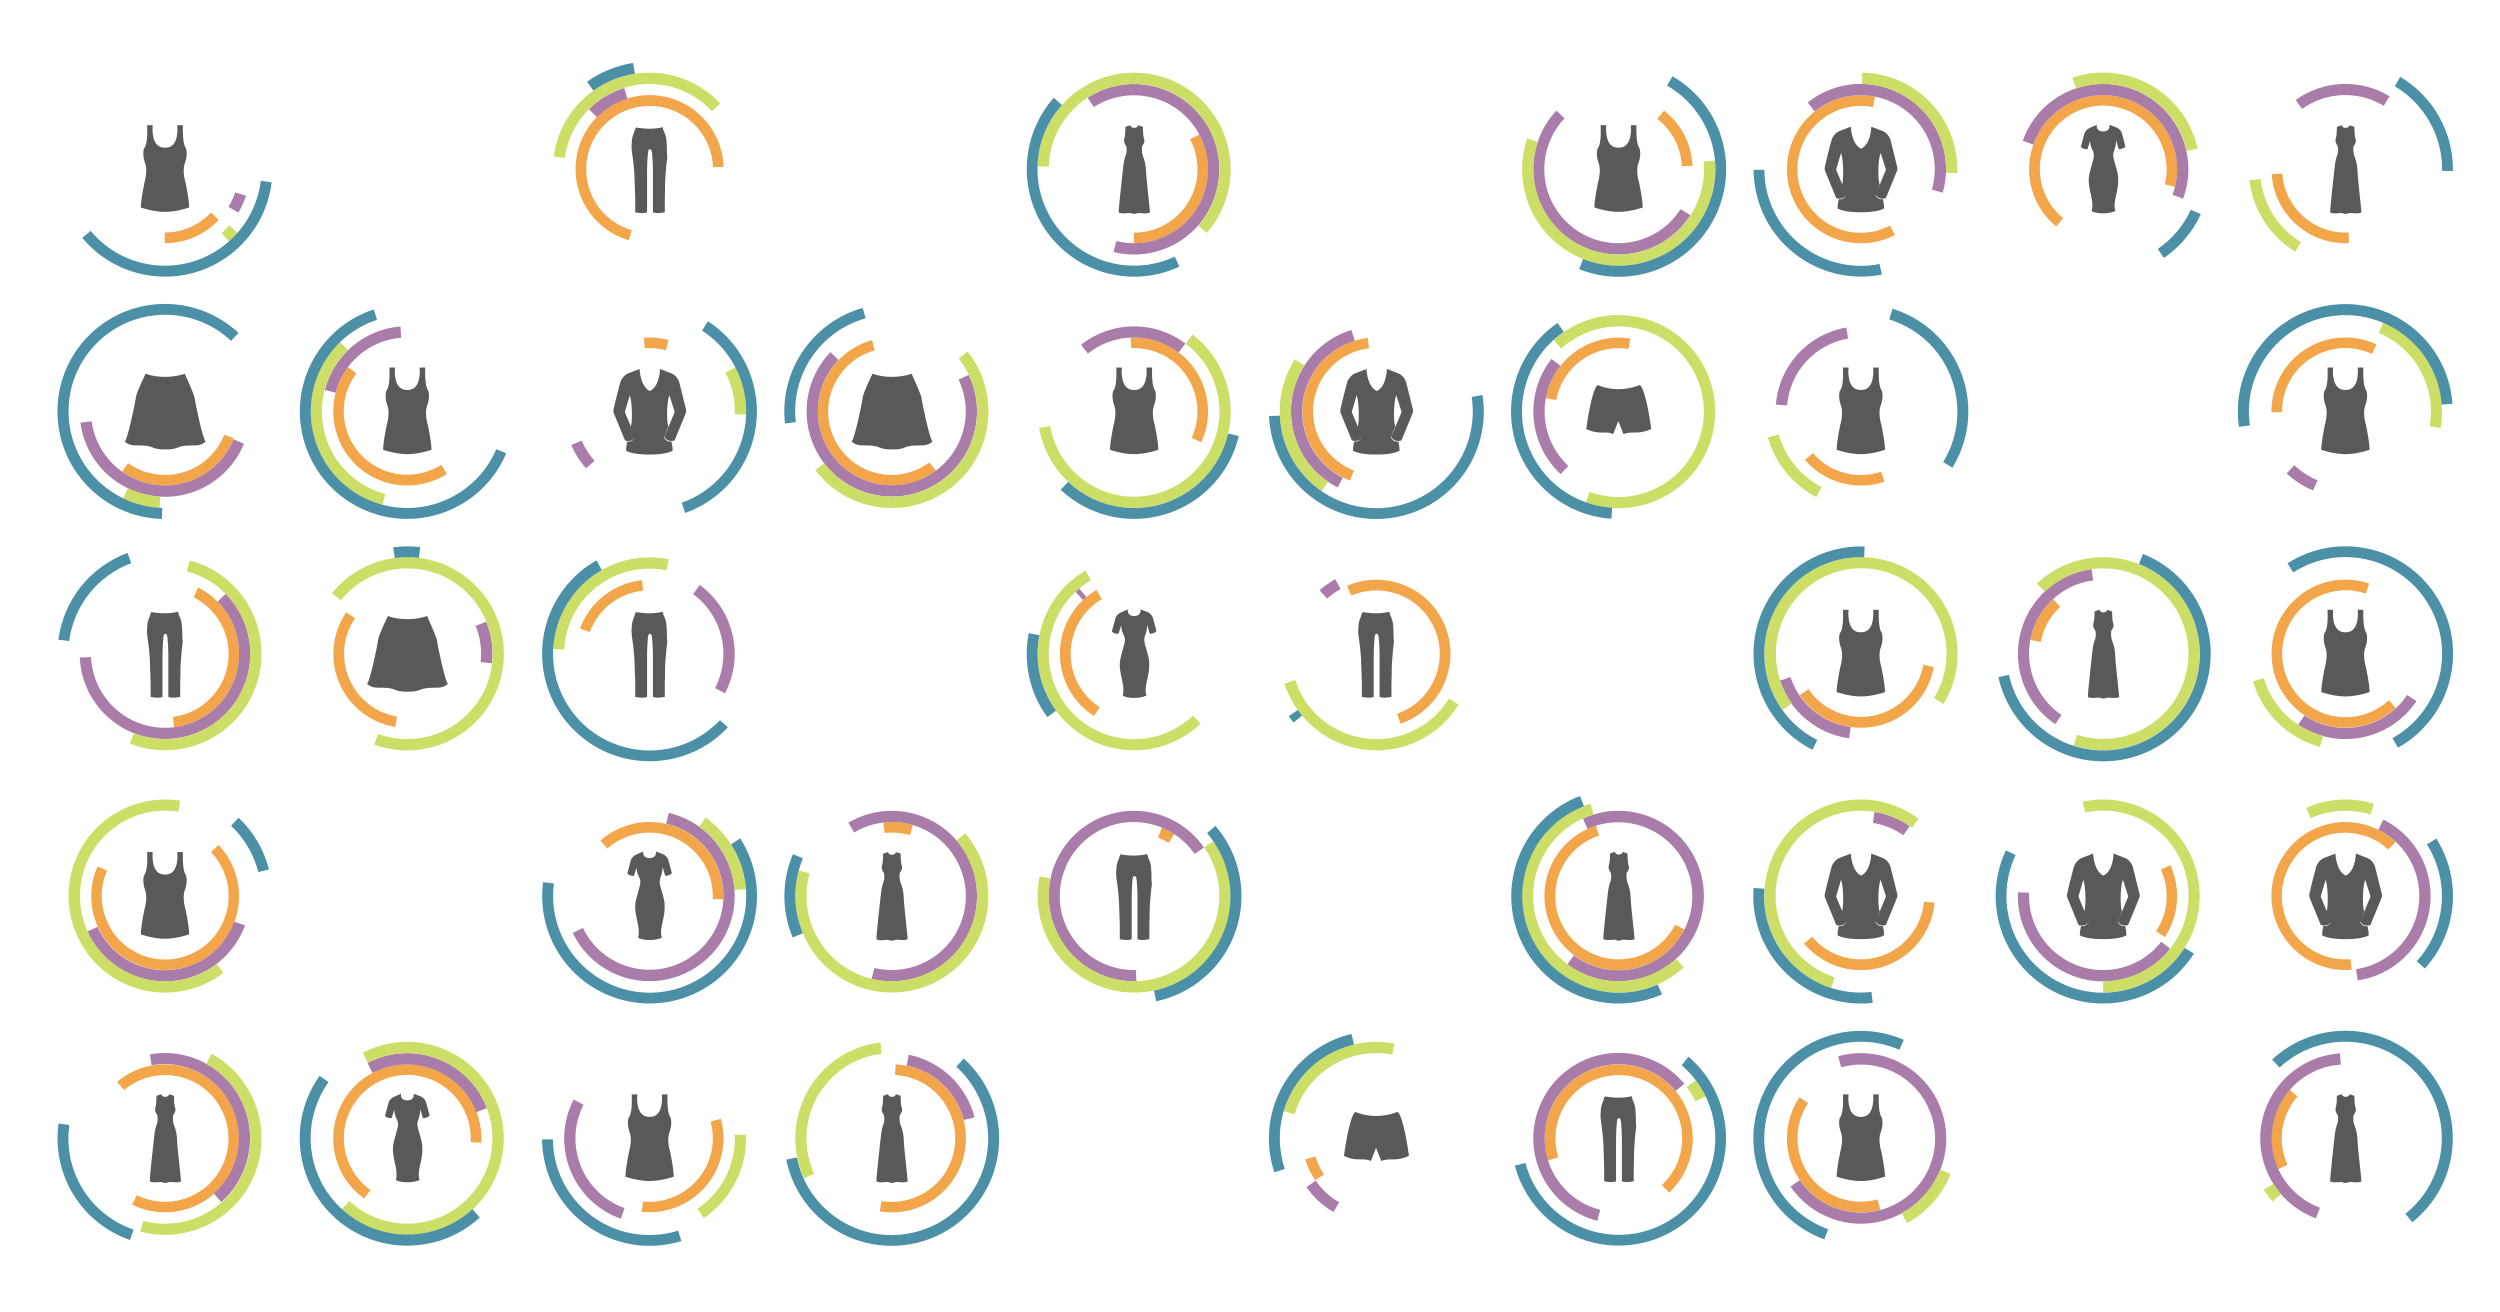 <?xml version="1.0" encoding="utf-8"?>
<!-- Generator: Adobe Illustrator 20.1.0, SVG Export Plug-In . SVG Version: 6.00 Build 0)  -->
<svg version="1.1" id="Layer_1" xmlns="http://www.w3.org/2000/svg" xmlns:xlink="http://www.w3.org/1999/xlink" x="0px" y="0px"
	 viewBox="0 0 1200 630" style="enable-background:new 0 0 1200 630;" xml:space="preserve">
<style type="text/css">
	.st0{fill:#F3A54A;}
	.st1{fill:#AA7CAA;}
	.st2{fill:#CCDE66;}
	.st3{fill:#4B90A6;}
	.st4{fill:#58595B;}
</style>
<path class="st0" d="M105,105.6c-6.7,7.1-16.1,11.2-25.9,11.1l0-5.1c8.4,0,16.4-3.4,22.2-9.6L105,105.6z"/>
<path class="st0" d="M301.8,115.3c-18.8-5.5-29.6-25.2-24.1-44.1s25.2-29.6,44.1-24.1c14.7,4.3,25.1,17.6,25.5,33l-5.1,0.2
	c-0.5-16.8-14.6-30-31.4-29.4c-16.8,0.5-30,14.6-29.4,31.4c0.4,13.2,9.3,24.6,21.9,28.2L301.8,115.3z"/>
<path class="st0" d="M575.7,64.5c9.3,17.3,2.7,38.8-14.6,48.1c-5.2,2.8-10.9,4.2-16.8,4.2l0-5.1c16.8,0,30.5-13.6,30.5-30.4
	c0-5-1.2-10-3.6-14.4L575.7,64.5z"/>
<path class="st0" d="M798.7,53.1c8.3,6.4,13.3,16.1,13.7,26.5l-5.1,0.2c-0.4-8.9-4.7-17.3-11.8-22.7L798.7,53.1z"/>
<path class="st0" d="M909.6,112.8c-17.4,9-38.9,2.2-47.9-15.2s-2.2-38.9,15.2-47.9c7.1-3.7,15.2-4.9,23.1-3.3l-1,5
	c-16.5-3.2-32.5,7.6-35.7,24.1c-3.2,16.5,7.6,32.5,24.1,35.7c6.7,1.3,13.7,0.3,19.8-2.9L909.6,112.8z"/>
<path class="st0" d="M987,108.7c-15.2-12.4-17.4-34.8-5-50c12.4-15.2,34.8-17.4,50-5c10.6,8.7,15.3,22.7,12,36l-4.9-1.2
	c4-16.3-5.9-32.8-22.3-36.9S984,57.6,980,73.9c-2.8,11.4,1.2,23.4,10.3,30.8L987,108.7z"/>
<path class="st0" d="M1127.5,116.7c-19.3,0.9-35.8-13.8-37.1-33.1l5.1-0.3c1.1,16.5,15.3,29.1,31.8,28.3L1127.5,116.7z"/>
<path class="st0" d="M112.3,210.4c-7.1,18.3-27.7,27.3-46,20.2c-2.8-1.1-5.4-2.5-7.8-4.2l3-4.1c13.7,9.8,32.7,6.6,42.5-7
	c1.5-2.1,2.7-4.3,3.6-6.6L112.3,210.4z"/>
<path class="st0" d="M214.5,227.5c-16.6,10.5-38.5,5.6-49-10.9c-7.9-12.5-7.3-28.5,1.5-40.4l4.1,3c-10.1,13.5-7.4,32.5,6.1,42.6
	c10.1,7.6,23.9,8.1,34.6,1.3L214.5,227.5z"/>
<path class="st0" d="M309.1,162.1c4-0.3,7.9,0.1,11.8,1.1l-1.3,4.9c-3.3-0.9-6.7-1.2-10.1-0.9L309.1,162.1z"/>
<path class="st0" d="M449.3,226c-15.7,11.7-38,8.4-49.7-7.3s-8.4-38,7.3-49.7c3.5-2.6,7.5-4.6,11.7-5.7l1.3,4.9
	c-16.2,4.5-25.7,21.2-21.3,37.4c4.5,16.2,21.2,25.7,37.4,21.3c3.6-1,7-2.7,10.1-4.9L449.3,226z"/>
<path class="st0" d="M542.7,162c19.6-0.9,36.2,14.3,37.1,33.9c0.3,5.6-0.8,11.3-3.2,16.4l-4.6-2.1c7-15.3,0.3-33.4-15-40.4
	c-4.4-2-9.2-2.9-14-2.7L542.7,162z"/>
<path class="st0" d="M648,230.7c-18.3-7-27.5-27.5-20.5-45.9c4.7-12.3,15.9-21,29-22.6l0.6,5c-16.7,2-28.6,17.1-26.6,33.8
	c1.3,11.2,8.8,20.8,19.4,24.8L648,230.7z"/>
<path class="st0" d="M742,191.1c3.5-18.9,21.5-31.6,40.5-28.6l-0.8,5c-16.3-2.6-31.7,8.3-34.7,24.5L742,191.1z"/>
<path class="st0" d="M904.6,231.2c-13.7,4.6-28.8,0.5-38.2-10.4l3.8-3.3c8.1,9.4,21,12.9,32.8,8.9L904.6,231.2z"/>
<path class="st0" d="M1090.3,197.9c-0.2-19.6,15.5-35.7,35.1-35.9c5.3-0.1,10.5,1.1,15.3,3.3l-2.1,4.6c-15.3-7.1-33.4-0.4-40.4,14.8
	c-1.9,4.1-2.9,8.6-2.8,13.1L1090.3,197.9z"/>
<path class="st0" d="M95.1,282c17.5,8.8,24.7,30.1,15.9,47.7c-5.3,10.6-15.6,17.9-27.4,19.4l-0.6-5c16.7-2.1,28.6-17.3,26.5-33.9
	c-1.2-10.1-7.5-18.9-16.6-23.5L95.1,282z"/>
<path class="st0" d="M189.7,348.9c-19.4-3.2-32.4-21.5-29.2-40.8c0.8-5.1,2.8-9.9,5.7-14.2l4.2,2.9c-9.4,13.9-5.8,32.8,8.1,42.3
	c3.6,2.5,7.8,4.1,12.1,4.9L189.7,348.9z"/>
<path class="st0" d="M278.4,301.7c4.7-12.8,16.3-21.8,29.8-23.2l0.5,5c-11.6,1.2-21.6,8.9-25.6,19.9L278.4,301.7z"/>
<path class="st0" d="M525.1,343.7c-16.5-10.6-21.3-32.6-10.7-49.1c3-4.7,7.1-8.6,11.9-11.4l2.6,4.4c-14.5,8.5-19.3,27.2-10.8,41.7
	c2.4,4.1,5.8,7.6,9.8,10.2L525.1,343.7z"/>
<path class="st0" d="M646.6,281.2c18-7.8,38.9,0.5,46.7,18.5s-0.5,38.9-18.5,46.7c-0.8,0.4-1.6,0.7-2.5,1l-1.7-4.8
	c15.9-5.5,24.3-22.8,18.8-38.7c-5.5-15.9-22.8-24.3-38.7-18.8c-0.7,0.2-1.4,0.5-2.1,0.8L646.6,281.2z"/>
<path class="st0" d="M928.2,320.2c-3.5,19.3-22,32.1-41.3,28.5c-9.3-1.7-17.6-7.1-23-15l4.2-2.9c9.5,13.9,28.4,17.5,42.3,8
	c6.7-4.6,11.4-11.7,12.8-19.7L928.2,320.2z"/>
<path class="st0" d="M974.6,307.2c1.4-7.5,5.2-14.4,10.9-19.6l3.4,3.7c-4.8,4.4-8.1,10.3-9.3,16.8L974.6,307.2z"/>
<path class="st0" d="M1150,339.8c-14.4,13.3-36.9,12.5-50.2-1.9c-13.3-14.4-12.5-36.9,1.9-50.2c9.5-8.9,23.1-11.8,35.5-7.6l-1.6,4.8
	c-15.9-5.3-33.2,3.2-38.6,19.2c-5.3,15.9,3.2,33.2,19.2,38.6c10.6,3.5,22.2,1,30.4-6.6L1150,339.8z"/>
<path class="st0" d="M104.9,405.6c13.6,14.2,13,36.7-1.1,50.2s-36.7,13-50.2-1.1c-9.9-10.4-12.6-25.7-6.8-38.8l4.6,2
	c-6.8,15.4,0.3,33.4,15.7,40.1c15.4,6.8,33.4-0.3,40.1-15.7c4.9-11.3,2.6-24.4-5.9-33.3L104.9,405.6z"/>
<path class="st0" d="M288.2,403.5c14.7-13,37.1-11.7,50.1,3c6.1,6.9,9.3,16,8.9,25.2l-5.1-0.2c0.8-16.8-12.2-31-29-31.8
	c-7.9-0.4-15.7,2.4-21.6,7.6L288.2,403.5z"/>
<path class="st0" d="M424,394.8c4.8-0.6,9.6-0.1,14.2,1.2l-1.4,4.9c-3.9-1.2-8.1-1.5-12.2-1.1L424,394.8z"/>
<path class="st0" d="M557.8,397.2c2.1,0.8,4,1.9,5.9,3.1l-2.8,4.3c-1.6-1-3.3-1.9-5.1-2.6L557.8,397.2z"/>
<path class="st0" d="M808.6,446.2c-8.9,17.5-30.3,24.5-47.8,15.6c-17.5-8.9-24.5-30.3-15.6-47.8c4.3-8.4,11.8-14.8,20.8-17.7
	l1.6,4.8c-16,5.2-24.8,22.3-19.6,38.3c5.2,16,22.3,24.8,38.3,19.6c7.7-2.5,14.1-8,17.8-15.2L808.6,446.2z"/>
<path class="st0" d="M928.6,433.3c-1.8,19.5-19,34-38.6,32.2c-9.4-0.8-18-5.4-24.1-12.6l3.9-3.3c10.8,12.9,30,14.6,42.9,3.8
	c6.2-5.2,10.1-12.6,10.8-20.6L928.6,433.3z"/>
<path class="st0" d="M1041.8,415.3c5.1,11.2,4.1,24.3-2.7,34.5l-4.2-2.8c5.9-8.8,6.7-20,2.3-29.6L1041.8,415.3z"/>
<path class="st0" d="M1128.8,465.5c-19.5,1.6-36.7-12.9-38.4-32.4s12.9-36.7,32.4-38.4c10-0.8,19.8,2.6,27.1,9.4l-3.5,3.7
	c-12.3-11.4-31.6-10.7-43,1.6s-10.7,31.6,1.6,43c6.3,5.8,14.7,8.7,23.2,8L1128.8,465.5z"/>
<path class="st0" d="M56.2,519.3c15-12.7,37.4-10.8,50.1,4.1c12.7,15,10.8,37.4-4.1,50.1c-10.8,9.2-26.1,11-38.8,4.7l2.3-4.5
	c15.1,7.5,33.3,1.3,40.8-13.7c7.5-15.1,1.3-33.3-13.7-40.8c-10.9-5.4-24-3.8-33.2,4L56.2,519.3z"/>
<path class="st0" d="M174.8,575.3c-16-11.4-19.6-33.6-8.2-49.6c11.4-16,33.6-19.6,49.6-8.2c9.9,7.1,15.5,18.8,14.8,31l-5.1-0.3
	c1-16.8-11.8-31.2-28.6-32.2s-31.2,11.8-32.2,28.6c-0.6,10.4,4.2,20.5,12.7,26.6L174.8,575.3z"/>
<path class="st0" d="M346,537c5.2,18.9-6,38.5-24.9,43.6c-4.2,1.2-8.6,1.5-13,1.1l0.5-5c16.7,1.7,31.7-10.5,33.4-27.2
	c0.4-3.7,0.1-7.5-0.9-11.1L346,537z"/>
<path class="st0" d="M429.9,510.9c19.6,1,34.7,17.7,33.7,37.3c-1,19.6-17.7,34.7-37.3,33.7c-1.3-0.1-2.7-0.2-4-0.4l0.8-5
	c16.6,2.7,32.3-8.5,35-25.1s-8.5-32.3-25.1-35c-1.1-0.2-2.3-0.3-3.4-0.4L429.9,510.9z"/>
<path class="st0" d="M631.3,566.5c-2.1-3.1-3.7-6.4-4.8-10l4.9-1.4c0.9,3,2.3,5.9,4.1,8.6L631.3,566.5z"/>
<path class="st0" d="M743,557c-5.8-18.7,4.6-38.6,23.4-44.5c18.7-5.8,38.6,4.6,44.5,23.4c4.1,13.1,0.3,27.3-9.8,36.6l-3.4-3.7
	c12.3-11.4,13.1-30.7,1.7-43c-11.4-12.3-30.7-13.1-43-1.7c-8.6,8-11.9,20.2-8.4,31.4L743,557z"/>
<path class="st0" d="M902.6,580.7c-18.9,5.2-38.5-6-43.6-24.9c-2.7-9.9-1-20.5,4.7-29.1l4.2,2.8c-9.3,14-5.6,32.9,8.4,42.2
	c7.3,4.9,16.4,6.4,24.9,4L902.6,580.7z"/>
<path class="st0" d="M1093.5,561.2c-5.9-12.7-3.7-27.7,5.5-38.2l3.8,3.3c-7.9,9-9.8,21.9-4.8,32.8L1093.5,561.2z"/>
<path class="st1" d="M118.1,94c-0.9,2.8-2.2,5.5-3.7,8.1l-4.7-2.8c1.3-2.2,2.4-4.6,3.2-7L118.1,94z"/>
<path class="st1" d="M282.7,52.4c4.7-4.7,10.5-8.2,16.9-10.2l1.6,5.2c-5.5,1.7-10.6,4.8-14.6,8.9L282.7,52.4z"/>
<path class="st1" d="M522.1,46.9c19-12.3,44.3-6.8,56.6,12.1s6.8,44.3-12.1,56.6c-9.5,6.1-21.1,8.1-32.1,5.4l1.3-5.3
	c19,4.7,38.3-6.9,43-25.9c4.7-19-6.9-38.3-25.9-43c-9.5-2.4-19.6-0.7-27.9,4.6L522.1,46.9z"/>
<path class="st1" d="M811.4,103.3c-12.2,19-37.5,24.6-56.6,12.4c-19-12.2-24.6-37.5-12.4-56.6c1.4-2.2,3-4.2,4.7-6l3.9,3.7
	c-13.5,14.3-12.9,36.7,1.4,50.2s36.7,12.9,50.2-1.4c1.5-1.6,2.9-3.4,4.1-5.2L811.4,103.3z"/>
<path class="st1" d="M867.7,49.2c17.7-14.1,43.4-11.2,57.5,6.5c8.2,10.3,11,24,7.3,36.8l-5.2-1.5c5.4-18.9-5.5-38.5-24.4-43.9
	c-11-3.2-22.9-0.8-31.9,6.4L867.7,49.2z"/>
<path class="st1" d="M970.9,67.6c7.5-21.3,30.9-32.5,52.2-25s32.5,30.9,25,52.2c-0.1,0.2-0.1,0.4-0.2,0.6l-5.1-1.9
	c6.8-18.4-2.6-38.8-21-45.6c-18.4-6.8-38.8,2.6-45.6,21c-0.1,0.2-0.1,0.4-0.2,0.5L970.9,67.6z"/>
<path class="st1" d="M1101.9,48c13.3-9.6,31.1-10.3,45.1-1.8l-2.8,4.6c-12.2-7.4-27.6-6.8-39.2,1.5L1101.9,48z"/>
<path class="st1" d="M117.1,213c-8.6,20.9-32.4,31-53.4,22.4c-13.6-5.5-23.2-17.9-25.1-32.5l5.4-0.7c2.6,19.4,20.5,33.1,39.9,30.5
	c12.6-1.7,23.4-10,28.2-21.8L117.1,213z"/>
<path class="st1" d="M155.9,187.2c4.4-16.8,18.9-29.1,36.3-30.5l0.4,5.4c-15,1.2-27.7,11.8-31.5,26.4L155.9,187.2z"/>
<path class="st1" d="M281.3,224.8c-3-3.3-5.4-7.1-7.1-11.2l5-2.1c1.5,3.6,3.6,6.8,6.2,9.7L281.3,224.8z"/>
<path class="st1" d="M465,179.9c9.7,20.4,1,44.8-19.4,54.5c-20.4,9.7-44.8,1-54.5-19.4c-7.3-15.4-4.3-33.7,7.5-46l3.9,3.8
	c-13.6,14.1-13.2,36.6,0.9,50.2c14.1,13.6,36.6,13.2,50.2-0.9c10.3-10.7,12.9-26.6,6.5-39.9L465,179.9z"/>
<path class="st1" d="M518.9,165.5c14.6-11.6,35.3-11.8,50.1-0.6l-3.3,4.3c-12.9-9.8-30.8-9.6-43.5,0.5L518.9,165.5z"/>
<path class="st1" d="M642.1,234c-20.2-10.2-28.2-34.9-18-55c5.1-10,14-17.4,24.6-20.6l1.6,5.2c-18.8,5.7-29.4,25.5-23.7,44.3
	c2.8,9.3,9.3,17,17.9,21.4L642.1,234z"/>
<path class="st1" d="M749.1,227.6c-15.6-14.5-17.5-38.6-4.4-55.3l4.3,3.3c-11.4,14.5-9.8,35.4,3.8,48L749.1,227.6z"/>
<path class="st1" d="M852.4,194.2c1.5-18.6,15.4-33.8,33.8-37l0.9,5.3c-16,2.8-28,16-29.3,32.1L852.4,194.2z"/>
<path class="st1" d="M1110.3,235.4c-4.7-1.9-9-4.7-12.7-8.2l3.7-3.9c3.2,3.1,7,5.5,11.1,7.2L1110.3,235.4z"/>
<path class="st1" d="M108.3,285c15.9,16.1,15.8,42-0.3,57.9s-42,15.8-57.9-0.3c-7.1-7.2-11.4-16.8-11.8-27l5.4-0.2
	c0.9,19.6,17.5,34.8,37.1,33.9s34.8-17.5,33.9-37.1c-0.4-8.8-4-17.1-10.2-23.4L108.3,285z"/>
<path class="st1" d="M233.4,298.4c2.6,6.3,3.5,13.2,2.7,20l-5.4-0.6c0.7-5.9-0.2-11.9-2.4-17.4L233.4,298.4z"/>
<path class="st1" d="M335.9,280.8c16.3,11.9,21.5,34,12.1,52l-4.8-2.5c8.1-15.6,3.7-34.7-10.5-45.1L335.9,280.8z"/>
<path class="st1" d="M516.2,284.1c0.6-0.6,1.2-1.1,1.8-1.6l3.5,4.1c-0.5,0.4-1,0.9-1.6,1.4L516.2,284.1z"/>
<path class="st1" d="M633.4,283.3c2.3-2,4.8-3.8,7.5-5.3l2.6,4.7c-2.3,1.3-4.5,2.8-6.5,4.6L633.4,283.3z"/>
<path class="st1" d="M887.6,354.4c-15.5-2.1-28.4-12.9-33.3-27.7l5.1-1.7c4.3,12.9,15.5,22.2,28.9,24L887.6,354.4z"/>
<path class="st1" d="M986.5,347.6c-18.7-12.7-23.5-38.2-10.8-56.9c6.5-9.6,16.8-16,28.3-17.5l0.7,5.4c-19.4,2.6-33.1,20.5-30.4,40
	c1.4,10,6.9,18.9,15.2,24.6L986.5,347.6z"/>
<path class="st1" d="M1159.9,336.5c-12.5,18.8-37.9,23.9-56.8,11.4c0,0,0,0,0,0l3-4.5c16.3,10.9,38.4,6.5,49.3-9.8c0,0,0,0,0,0
	L1159.9,336.5z"/>
<path class="st1" d="M117.6,444.2c-7.8,21.2-31.3,32.2-52.5,24.4c-10.3-3.8-18.7-11.5-23.2-21.5l4.9-2.2c8.1,17.9,29.2,25.7,47,17.6
	c8.7-3.9,15.4-11.2,18.6-20.1L117.6,444.2z"/>
<path class="st1" d="M321,390.2c22,5.1,35.7,27.1,30.6,49.1c-5.1,22-27.1,35.7-49.1,30.6c-12.1-2.8-22.2-10.9-27.6-22.1l4.9-2.4
	c8.5,17.7,29.8,25.1,47.4,16.5s25.1-29.8,16.5-47.4c-4.7-9.7-13.5-16.7-23.9-19.1L321,390.2z"/>
<path class="st1" d="M407.2,394.9c19.4-11.5,44.6-5.1,56.1,14.3c11.5,19.4,5.1,44.6-14.3,56.1c-9.2,5.5-20.2,7.1-30.6,4.6l1.3-5.3
	c19.1,4.6,38.3-7.1,42.9-26.1s-7.1-38.3-26.1-42.9c-9-2.2-18.5-0.8-26.5,4L407.2,394.9z"/>
<path class="st1" d="M545.5,471c-22.6,0.7-41.4-17.1-42.1-39.7c-0.7-22.6,17.1-41.4,39.7-42.1c13.8-0.4,27,6.2,34.8,17.6l-4.5,3.1
	c-11.2-16.1-33.3-20.2-49.4-9c-16.1,11.2-20.2,33.3-9,49.4c6.8,9.9,18.2,15.6,30.2,15.3L545.5,471z"/>
<path class="st1" d="M759.8,392.9c20.5-9.4,44.8-0.4,54.3,20.1s0.4,44.8-20.1,54.3c-13.6,6.3-29.6,4.6-41.7-4.4l3.2-4.3
	c15.7,11.8,38,8.6,49.7-7.1c11.8-15.7,8.6-38-7.1-49.7c-10.4-7.8-24.3-9.3-36.1-3.9L759.8,392.9z"/>
<path class="st1" d="M899.8,389.7c6.1,1,11.8,3.3,16.9,6.8l-3.1,4.4c-4.4-3-9.4-5.1-14.6-5.9L899.8,389.7z"/>
<path class="st1" d="M1041.7,455.4c-14,17.8-39.7,20.9-57.5,6.9c-10.4-8.2-16.2-20.8-15.6-34l5.4,0.2c-0.9,19.6,14.3,36.2,33.9,37.1
	c11.5,0.5,22.5-4.5,29.5-13.6L1041.7,455.4z"/>
<path class="st1" d="M1144,393.4c20.2,10.1,28.5,34.6,18.4,54.9c-6,12-17.4,20.3-30.7,22.3l-0.8-5.4c19.4-2.9,32.8-20.9,30-40.3
	c-1.7-11.5-8.9-21.5-19.3-26.6L1144,393.4z"/>
<path class="st1" d="M71.9,506.1c22.3-4,43.5,10.8,47.5,33c2.5,14.1-2.5,28.5-13.2,37.9l-3.6-4.1c14.7-13,16.1-35.4,3.1-50.1
	c-8.2-9.3-20.7-13.7-32.9-11.5L71.9,506.1z"/>
<path class="st1" d="M176.4,510.2c20-10.5,44.8-2.8,55.3,17.2c0.8,1.4,1.4,2.9,2,4.5l-5.1,1.9c-7-18.3-27.5-27.5-45.9-20.5
	c-1.3,0.5-2.6,1.1-3.9,1.7L176.4,510.2z"/>
<path class="st1" d="M298,585c-21.3-7.6-32.4-31-24.8-52.3c0.6-1.7,1.3-3.3,2.1-4.9l4.8,2.5c-8.9,17.5-2,38.9,15.5,47.8
	c1.4,0.7,2.8,1.3,4.2,1.8L298,585z"/>
<path class="st1" d="M436.2,506.3c15.4,3.1,27.7,14.8,31.6,30l-5.2,1.3c-3.4-13.2-14-23.4-27.4-26.1L436.2,506.3z"/>
<path class="st1" d="M640.1,581.8c-5.2-3-9.6-7.1-13-12l4.4-3.1c3,4.3,6.8,7.8,11.3,10.4L640.1,581.8z"/>
<path class="st1" d="M766.7,586c-21.9-5.7-35.1-28-29.4-49.9s28-35.1,49.9-29.4c8.3,2.2,15.8,6.9,21.3,13.5l-4.2,3.5
	c-12.5-15.1-34.9-17.2-50-4.7c-15.1,12.5-17.2,34.9-4.7,50c4.8,5.8,11.2,9.9,18.5,11.7L766.7,586z"/>
<path class="st1" d="M882.3,507c21.8-6,44.3,6.7,50.4,28.5s-6.7,44.3-28.5,50.4c-16.9,4.7-34.9-1.9-44.8-16.4l4.5-3
	c11,16.2,33.1,20.4,49.4,9.4c16.2-11,20.4-33.1,9.4-49.4c-8.6-12.6-24.2-18.3-38.9-14.2L882.3,507z"/>
<path class="st1" d="M1111.6,584.8c-21.2-7.9-32-31.4-24.1-52.6c5.6-15.1,19.6-25.5,35.7-26.6l0.4,5.4
	c-19.6,1.3-34.4,18.2-33.1,37.8c0.9,14,10,26.1,23.1,30.9L1111.6,584.8z"/>
<path class="st2" d="M114.1,111.8c-1.3,1.5-2.7,2.9-4.1,4.2l-3.6-4.1c1.3-1.1,2.5-2.4,3.7-3.7L114.1,111.8z"/>
<path class="st2" d="M265.8,75.1c3.4-25.4,26.7-43.2,52.1-39.8c10.7,1.4,20.5,6.5,27.8,14.4l-4,3.7c-15.4-16.6-41.3-17.5-57.9-2.1
	c-6.9,6.5-11.4,15.1-12.7,24.6L265.8,75.1z"/>
<path class="st2" d="M498,79.8c0.8-25.6,22.2-45.7,47.8-44.9c25.6,0.8,45.7,22.2,44.9,47.8c-0.3,10.7-4.4,21-11.4,29.1l-4.1-3.6
	c14.9-17,13.1-42.9-3.9-57.8s-42.9-13.1-57.8,3.9c-6.2,7.1-9.8,16.2-10.1,25.7L498,79.8z"/>
<path class="st2" d="M823.1,77.1c2.3,25.5-16.5,48-42,50.3c-25.5,2.3-48-16.5-50.3-42c-0.6-6.4,0.2-12.9,2.3-19l5.1,1.7
	c-7.2,21.4,4.2,44.6,25.7,51.9c21.4,7.2,44.6-4.2,51.9-25.7c1.8-5.4,2.5-11.1,2-16.8L823.1,77.1z"/>
<path class="st2" d="M893.9,34.9c25.6,0.4,46,21.5,45.6,47.1c0,0.4,0,0.7,0,1.1l-5.4-0.2c0.9-22.6-16.7-41.6-39.3-42.5
	c-0.3,0-0.6,0-1,0L893.9,34.9z"/>
<path class="st2" d="M994.7,37.3c24.2-8.2,50.6,4.8,58.8,29.1c0.5,1.6,1,3.3,1.4,4.9l-5.3,1.2c-4.8-22.1-26.7-36.1-48.7-31.2
	c-1.5,0.3-2.9,0.7-4.3,1.2L994.7,37.3z"/>
<path class="st2" d="M1101.7,120.8c-12.2-7.4-20.3-20.1-22-34.3l5.4-0.6c1.4,12.6,8.6,23.8,19.4,30.3L1101.7,120.8z"/>
<path class="st2" d="M76.6,243.8c-6.1-0.3-12.1-1.9-17.6-4.6l2.4-4.9c4.9,2.4,10.2,3.7,15.6,4L76.6,243.8z"/>
<path class="st2" d="M183.6,242.3c-24.7-6.5-39.5-31.9-33-56.6c2.2-8.2,6.5-15.6,12.6-21.5l3.8,3.9c-16.2,15.7-16.7,41.6-1,57.9
	c5.2,5.4,11.7,9.2,19,11.1L183.6,242.3z"/>
<path class="st2" d="M353,176.3c3.6,7,5.4,14.8,5.1,22.7l-5.4-0.2c0.2-7-1.3-13.9-4.5-20L353,176.3z"/>
<path class="st2" d="M464.4,168.7c15.9,20,12.6,49.2-7.5,65.1c-20,15.9-49.2,12.6-65.1-7.5c-0.2-0.2-0.3-0.4-0.5-0.6l4.3-3.3
	c13.8,17.9,39.5,21.3,57.4,7.6c17.9-13.8,21.3-39.5,7.6-57.4c-0.1-0.2-0.3-0.4-0.4-0.5L464.4,168.7z"/>
<path class="st2" d="M572.4,160.6c20.4,15.5,24.4,44.6,8.9,64.9s-44.6,24.4-64.9,8.9c-9.3-7.1-15.6-17.4-17.6-29l5.3-0.9
	c3.9,22.3,25.1,37.2,47.3,33.3s37.2-25.1,33.3-47.3c-1.8-10.2-7.3-19.3-15.6-25.6L572.4,160.6z"/>
<path class="st2" d="M634.4,235.7c-20.6-14.1-26.3-42.1-12.9-63.2l4.6,2.9c-11.9,18.6-6.9,43.3,11.4,55.8L634.4,235.7z"/>
<path class="st2" d="M745.8,163.2c19-17.2,48.3-15.7,65.5,3.3c17.2,19,15.7,48.3-3.3,65.5c-12.7,11.5-30.7,15-46.8,9.2l1.8-5.1
	c21.3,7.7,44.7-3.3,52.4-24.6s-3.3-44.7-24.6-52.4c-14.2-5.1-30.1-2-41.4,8.2L745.8,163.2z"/>
<path class="st2" d="M871.8,238.6c-11.3-5.9-19.7-16.2-23.2-28.6l5.2-1.5c3.1,10.9,10.5,20,20.5,25.2L871.8,238.6z"/>
<path class="st2" d="M1143.9,154.8c19.9,8.4,31.3,29.4,27.6,50.7l-5.3-0.9c3.3-18.8-6.8-37.4-24.4-44.8L1143.9,154.8z"/>
<path class="st2" d="M91,269c24.8,6.5,39.5,31.9,33,56.6c-6.5,24.8-31.9,39.5-56.6,33c-1.7-0.5-3.4-1-5.1-1.7l2-5
	c21.1,8.2,44.8-2.2,53-23.2c8.2-21.1-2.2-44.8-23.2-53c-1.5-0.6-3-1.1-4.5-1.5L91,269z"/>
<path class="st2" d="M159.3,284.8c16-20,45.2-23.2,65.2-7.1c20,16,23.2,45.2,7.1,65.2c-12.4,15.5-33.3,21.3-52,14.5l1.9-5.1
	c21.2,7.7,44.7-3.2,52.5-24.5c7.7-21.2-3.2-44.7-24.5-52.5c-16.5-6-34.9-0.8-45.9,12.8L159.3,284.8z"/>
<path class="st2" d="M265.5,311.5c1.3-25.6,23.1-45.2,48.6-43.9c2.3,0.1,4.6,0.4,6.9,0.9l-1.1,5.3c-22.2-4.5-43.8,9.8-48.3,31.9
	c-0.4,2-0.7,4-0.8,6.1L265.5,311.5z"/>
<path class="st2" d="M576.3,347.4c-18.5,17.6-47.9,16.9-65.5-1.6c-17.6-18.5-16.9-47.9,1.6-65.5c2.6-2.5,5.5-4.6,8.6-6.5l2.7,4.7
	c-19.5,11.4-26.1,36.5-14.7,56c11.4,19.5,36.5,26.1,56,14.7c2.7-1.6,5.3-3.5,7.6-5.7L576.3,347.4z"/>
<path class="st2" d="M700.1,338.2c-13.4,21.8-42,28.5-63.8,15.1c-9.4-5.8-16.4-14.7-19.8-25.2l5.2-1.7c6.9,21.5,30,33.3,51.5,26.4
	c9.3-3,17.2-9.2,22.3-17.5L700.1,338.2z"/>
<path class="st2" d="M855.6,340.8c-14.9-20.8-10.1-49.8,10.7-64.7c20.8-14.9,49.8-10.1,64.7,10.7c10.8,15.1,11.6,35.3,1.9,51.1
	l-4.6-2.8c11.8-19.3,5.7-44.5-13.6-56.3c-19.3-11.8-44.5-5.7-56.3,13.6c-8.6,14-7.9,31.8,1.7,45.2L855.6,340.8z"/>
<path class="st2" d="M977.7,280.1c18.6-17.6,47.9-16.7,65.5,1.9c17.6,18.6,16.7,47.9-1.9,65.5c-12.3,11.6-29.9,15.6-46,10.4l1.7-5.2
	c21.5,6.9,44.6-4.9,51.5-26.4c6.9-21.5-4.9-44.6-26.4-51.5c-14.2-4.6-29.8-1-40.6,9.2L977.7,280.1z"/>
<path class="st2" d="M1113.6,358.5c-15.5-4.2-27.7-16.1-32.2-31.5l5.2-1.5c4,13.6,14.8,24.1,28.5,27.8L1113.6,358.5z"/>
<path class="st2" d="M107.2,467c-20.4,15.5-49.5,11.5-64.9-8.9s-11.5-49.5,8.9-64.9c10.1-7.6,22.8-10.8,35.3-8.9l-0.8,5.3
	c-22.3-3.5-43.3,11.7-46.8,34.1s11.7,43.3,34.1,46.8c11,1.7,22.3-1.1,31.1-7.8L107.2,467z"/>
<path class="st2" d="M338.7,392.4c11.2,8,18.3,20.7,19.3,34.4l-5.4,0.4c-0.9-12.2-7.1-23.3-17-30.4L338.7,392.4z"/>
<path class="st2" d="M463.3,400c16.6,19.5,14.4,48.7-5.1,65.3s-48.7,14.4-65.3-5.1c-10-11.7-13.5-27.6-9.5-42.4l5.2,1.4
	c-6,21.8,6.8,44.3,28.6,50.3c21.8,6,44.3-6.8,50.3-28.6c3.6-13.1,0.5-27.1-8.4-37.5L463.3,400z"/>
<path class="st2" d="M582.5,403.7c14.6,21,9.3,49.9-11.7,64.5c-21,14.6-49.9,9.3-64.5-11.7c-7.2-10.4-9.9-23.4-7.3-35.9l5.3,1.1
	c-4.6,22.1,9.6,43.8,31.7,48.4c22.1,4.6,43.8-9.6,48.4-31.7c2.3-11,0-22.4-6.4-31.7L582.5,403.7z"/>
<path class="st2" d="M808.2,464.3c-18.9,17.3-48.2,16-65.5-2.9c-17.3-18.9-16-48.2,2.9-65.5c5.1-4.7,11.2-8.1,17.8-10.2l1.6,5.2
	c-21.6,6.6-33.9,29.4-27.3,51c6.6,21.6,29.4,33.9,51,27.3c5.9-1.8,11.2-4.8,15.8-9L808.2,464.3z"/>
<path class="st2" d="M879,474.2c-24.4-7.8-37.8-34-29.9-58.3c7.8-24.4,34-37.8,58.3-29.9c4.9,1.6,9.4,3.9,13.5,7l-3.2,4.3
	c-18.1-13.5-43.8-9.8-57.3,8.3c-13.5,18.1-9.8,43.8,8.3,57.3c3.6,2.7,7.6,4.8,11.9,6.2L879,474.2z"/>
<path class="st2" d="M999.7,384.8c25-5.4,49.7,10.5,55.1,35.5c5.4,25-10.5,49.7-35.5,55.1c-3.2,0.7-6.5,1-9.8,1l0-5.4
	c22.6,0,40.9-18.3,41-40.9s-18.3-40.9-40.9-41c-2.9,0-5.8,0.3-8.7,0.9L999.7,384.8z"/>
<path class="st2" d="M1106.9,387.8c10.3-4.6,21.9-5.3,32.6-2l-1.6,5.2c-9.5-2.9-19.7-2.3-28.8,1.7L1106.9,387.8z"/>
<path class="st2" d="M101.6,505.8c22.4,12.4,30.5,40.6,18.2,63c-10.3,18.6-31.9,27.8-52.4,22.4l1.4-5.2c21.9,5.8,44.3-7.3,50-29.1
	c4.8-18.1-3.4-37.2-19.8-46.3L101.6,505.8z"/>
<path class="st2" d="M174.1,505.3c22.7-11.8,50.7-2.9,62.5,19.8c11.8,22.7,2.9,50.7-19.8,62.5c-17.3,9-38.5,6.2-52.8-7.1l3.7-4
	c16.6,15.3,42.5,14.3,57.8-2.3s14.3-42.5-2.3-57.8c-12.7-11.7-31.3-14.2-46.6-6.3L174.1,505.3z"/>
<path class="st2" d="M358.1,544.6c0.6,16-7,31.1-20.3,40.1l-3-4.5c11.7-7.9,18.4-21.3,17.9-35.4L358.1,544.6z"/>
<path class="st2" d="M385.9,565.6c-10.6-23.3-0.3-50.8,23-61.4c4.3-2,9-3.3,13.7-3.8l0.6,5.4c-22.4,2.7-38.5,23-35.8,45.5
	c0.5,4.2,1.6,8.3,3.4,12.1L385.9,565.6z"/>
<path class="st2" d="M616.2,533.4c6.7-22.9,29.6-36.9,53.1-32.5l-1,5.3c-20.7-3.9-40.9,8.5-46.9,28.7L616.2,533.4z"/>
<path class="st2" d="M814,518.5c1.8,2.4,3.4,5,4.7,7.8l-4.9,2.3c-1.2-2.4-2.6-4.7-4.2-6.9L814,518.5z"/>
<path class="st2" d="M936.3,563.5c-4,10.1-11.4,18.4-20.9,23.6l-2.6-4.8c8.4-4.6,14.9-12,18.5-20.9L936.3,563.5z"/>
<path class="st2" d="M1090.8,576.7c-1.5-1.8-2.9-3.6-4.2-5.6l4.6-2.9c1.1,1.7,2.3,3.4,3.7,5L1090.8,576.7z"/>
<path class="st3" d="M130.4,87.5c-3.5,28.3-29.2,48.4-57.5,44.9c-13-1.6-25-8.1-33.4-18.2l4-3.4c16.4,19.7,45.6,22.4,65.3,6
	c9.1-7.5,14.9-18.3,16.4-30L130.4,87.5z"/>
<path class="st3" d="M281.8,39.2c6.6-4.7,14.1-7.7,22.1-9l0.8,5.2c-7.2,1.1-14,3.9-19.9,8.1L281.8,39.2z"/>
<path class="st3" d="M566.1,128c-25.8,12-56.5,0.8-68.5-25.1c-8.6-18.6-5.4-40.6,8.2-56l3.9,3.5c-17,19.1-15.3,48.4,3.9,65.4
	c13.8,12.3,33.5,15.2,50.3,7.4L566.1,128z"/>
<path class="st3" d="M802.8,36.6c24.7,14.3,33.1,45.8,18.8,70.5c-12.8,22.1-39.9,31.6-63.6,22.1l1.9-4.9c23.8,9.4,50.7-2.2,60.2-26
	c8.5-21.4,0-45.7-19.9-57.2L802.8,36.6z"/>
<path class="st3" d="M903.3,131.8c-27.9,5.5-55.1-12.6-60.6-40.6c-0.6-3.2-1-6.5-1-9.7l5.2,0c0.1,25.6,21,46.2,46.6,46.1
	c2.9,0,5.9-0.3,8.7-0.9L903.3,131.8z"/>
<path class="st3" d="M1056.4,102.8c-3.9,8.5-10,15.7-17.7,21l-3-4.3c6.9-4.7,12.4-11.2,15.9-18.8L1056.4,102.8z"/>
<path class="st3" d="M1152.1,36.9c15.9,9.4,25.6,26.7,25.3,45.2l-5.2-0.1c0.3-16.6-8.4-32.1-22.7-40.6L1152.1,36.9z"/>
<path class="st3" d="M77.7,249.1c-28.5-0.8-50.9-24.6-50.1-53.1c0.8-28.5,24.6-50.9,53.1-50.1c12.6,0.4,24.6,5.3,33.8,13.9l-3.6,3.8
	c-18.7-17.5-48-16.5-65.5,2.2s-16.5,48,2.2,65.5c8.3,7.7,19,12.2,30.3,12.5L77.7,249.1z"/>
<path class="st3" d="M243,217.6c-11.1,26.2-41.4,38.5-67.6,27.4s-38.5-41.4-27.4-67.6c5.8-13.7,17.2-24.2,31.4-28.9l1.6,5
	c-24.3,8-37.5,34.2-29.5,58.5s34.2,37.5,58.5,29.5c12.7-4.2,23-13.6,28.2-25.9L243,217.6z"/>
<path class="st3" d="M339.8,154.2c23.9,15.5,30.7,47.5,15.2,71.4c-6.2,9.6-15.4,16.8-26.1,20.6l-1.7-4.9c24.1-8.5,36.8-35,28.3-59.1
	c-3.4-9.7-9.9-17.9-18.5-23.5L339.8,154.2z"/>
<path class="st3" d="M376.8,203.3c-2.9-25.1,13-48.6,37.3-55.5l1.4,5c-21.9,6.1-36.1,27.3-33.5,49.8L376.8,203.3z"/>
<path class="st3" d="M594.6,209.3c-6.5,27.7-34.3,44.9-62,38.4c-8.8-2.1-16.9-6.4-23.5-12.6l3.6-3.8c18.7,17.5,48,16.6,65.5-2.1
	c5.6-5.9,9.5-13.2,11.3-21.1L594.6,209.3z"/>
<path class="st3" d="M711.6,189.6c4.4,28.2-14.9,54.5-43,58.9s-54.5-14.9-58.9-43c-0.3-1.9-0.5-3.9-0.6-5.8l5.2-0.2
	c1.1,25.6,22.7,45.4,48.2,44.4c25.6-1.1,45.4-22.7,44.4-48.2c-0.1-1.7-0.2-3.5-0.5-5.2L711.6,189.6z"/>
<path class="st3" d="M773.5,249c-28.4-1.9-50-26.5-48.1-54.9c1-15.7,9.2-30.1,22.2-39.1l3,4.3c-21.1,14.5-26.4,43.4-11.9,64.5
	c8,11.7,21,19,35.1,19.9L773.5,249z"/>
<path class="st3" d="M908.4,148.2c27.2,8.4,42.5,37.2,34.1,64.5c-1.3,4.1-3.1,8.1-5.3,11.8l-4.5-2.7c13.4-21.8,6.5-50.4-15.3-63.7
	c-3.3-2-6.9-3.6-10.6-4.8L908.4,148.2z"/>
<path class="st3" d="M1074.7,204.9c-4.1-28.2,15.5-54.4,43.7-58.4c28.2-4.1,54.4,15.5,58.4,43.7c0.2,1.2,0.3,2.4,0.4,3.6l-5.2,0.4
	c-1.9-25.5-24.1-44.7-49.6-42.8s-44.7,24.1-42.8,49.6c0.1,1.1,0.2,2.2,0.4,3.2L1074.7,204.9z"/>
<path class="st3" d="M28,307.1c2.5-19,15.2-35,33.2-41.7l1.8,4.9c-16.1,6-27.6,20.4-29.8,37.4L28,307.1z"/>
<path class="st3" d="M188.7,262.7c4.3-0.6,8.7-0.6,13-0.1l-0.6,5.2c-3.9-0.5-7.8-0.5-11.6,0.1L188.7,262.7z"/>
<path class="st3" d="M349.4,349.1c-19.5,20.8-52.2,21.8-72.9,2.3c-20.8-19.5-21.8-52.2-2.3-72.9c3.5-3.8,7.6-7,12.1-9.5l2.6,4.6
	c-22.2,12.7-30,41-17.4,63.2s41,30,63.2,17.4c4-2.3,7.7-5.2,10.9-8.5L349.4,349.1z"/>
<path class="st3" d="M502.7,344.2c-8.5-11.6-11.7-26.2-8.9-40.3l5.1,1c-2.5,12.7,0.4,25.8,8,36.2L502.7,344.2z"/>
<path class="st3" d="M620.9,346.8c-0.8-1-1.6-2-2.3-3l4.3-3c0.7,0.9,1.3,1.8,2.1,2.7L620.9,346.8z"/>
<path class="st3" d="M870,359.9c-25.4-12.8-35.6-43.9-22.8-69.3c9.1-17.9,27.7-29,47.8-28.3l-0.2,5.2c-25.6-0.9-47,19.2-47.9,44.8
	c-0.6,18,9.3,34.8,25.4,42.9L870,359.9z"/>
<path class="st3" d="M1028.6,265.9c26.5,10.5,39.4,40.5,28.9,67s-40.5,39.4-67,28.9c-15.9-6.3-27.6-20.1-31.3-36.8l5.1-1.1
	c5.5,25,30.3,40.8,55.3,35.2s40.8-30.3,35.2-55.3c-3.3-15-13.9-27.4-28.1-33.1L1028.6,265.9z"/>
<path class="st3" d="M1098,270.4c24-15.4,55.9-8.4,71.3,15.6c15.4,24,8.4,55.9-15.6,71.3c-0.9,0.6-1.8,1.1-2.7,1.6l-2.6-4.6
	c22.4-12.5,30.4-40.7,17.9-63.1s-40.7-30.4-63.1-17.9c-0.8,0.5-1.6,0.9-2.4,1.5L1098,270.4z"/>
<path class="st3" d="M114.5,392.5c7.1,6.7,12.2,15.3,14.6,24.8l-5.1,1.3c-2.2-8.5-6.7-16.2-13.1-22.2L114.5,392.5z"/>
<path class="st3" d="M355.3,402.4c15.3,24,8.2,55.9-15.8,71.2s-55.9,8.2-71.2-15.8c-6.5-10.2-9.2-22.4-7.6-34.4l5.2,0.7
	c-3.3,25.4,14.6,48.6,39.9,52c25.4,3.3,48.6-14.6,52-39.9c1.4-10.8-1-21.7-6.9-30.9L355.3,402.4z"/>
<path class="st3" d="M380.5,450c-5.4-12.8-5.3-27.2,0.1-40l4.8,2c-4.8,11.5-4.9,24.4,0,35.9L380.5,450z"/>
<path class="st3" d="M583.4,396.4c18.6,21.6,16.2,54.2-5.4,72.8c-6.6,5.7-14.5,9.6-23,11.4l-1.1-5.1c25-5.3,41-29.9,35.7-54.9
	c-1.6-7.6-5.1-14.7-10.2-20.7L583.4,396.4z"/>
<path class="st3" d="M797.8,477.3c-26.1,11.5-56.5-0.3-68-26.3c-11.5-26.1,0.3-56.5,26.3-68c0.7-0.3,1.5-0.6,2.3-0.9l1.9,4.9
	c-23.9,9.2-35.7,36.1-26.5,59.9s36.1,35.7,59.9,26.5c0.7-0.3,1.4-0.5,2-0.8L797.8,477.3z"/>
<path class="st3" d="M898.9,481.4c-28.3,3.1-53.8-17.3-57-45.6c-0.4-3.2-0.4-6.4-0.2-9.6l5.2,0.4c-1.9,25.5,17.2,47.8,42.8,49.7
	c2.9,0.2,5.7,0.2,8.6-0.2L898.9,481.4z"/>
<path class="st3" d="M1053.1,457.7c-15.3,24.1-47.1,31.2-71.2,16c-22-13.9-30.1-42-19.1-65.5l4.7,2.2c-10.9,23.2-0.9,50.8,22.2,61.7
	c21.1,9.9,46.4,2.6,58.9-17.1L1053.1,457.7z"/>
<path class="st3" d="M1169.4,402.5c12.5,19.7,10.2,45.2-5.5,62.4l-3.9-3.5c14.1-15.4,16.1-38.4,4.9-56.1L1169.4,402.5z"/>
<path class="st3" d="M62.4,595.2c-23.3-8-37.7-31.5-34.3-55.9l5.2,0.7c-3.1,22,9.8,43,30.8,50.2L62.4,595.2z"/>
<path class="st3" d="M230.3,584.4c-21,19.2-53.6,17.8-72.9-3.2c-16.4-17.9-18.1-44.9-4-64.8l4.3,3c-14.8,20.9-10,49.8,10.9,64.6
	c17.8,12.7,42.1,11.2,58.2-3.6L230.3,584.4z"/>
<path class="st3" d="M327.1,595.7c-27.2,8.4-56.1-6.8-64.6-34c-1.5-4.8-2.3-9.8-2.3-14.8l5.2,0c0.2,25.6,21.2,46.2,46.8,45.9
	c4.5,0,9-0.7,13.3-2.1L327.1,595.7z"/>
<path class="st3" d="M462.6,508.1c21.1,19.1,22.8,51.7,3.7,72.9c-19.1,21.1-51.7,22.8-72.9,3.7c-8.2-7.4-13.8-17.3-16-28.1l5.1-1
	c5,25.1,29.5,41.4,54.6,36.3c25.1-5,41.4-29.5,36.3-54.6c-2-9.7-7-18.6-14.4-25.3L462.6,508.1z"/>
<path class="st3" d="M611.7,562.7c-9-27,5.7-56.2,32.7-65.2c1.4-0.5,2.8-0.9,4.3-1.2l1.2,5.1c-24.9,5.9-40.3,30.9-34.3,55.8
	c0.3,1.3,0.7,2.6,1.1,3.9L611.7,562.7z"/>
<path class="st3" d="M810.5,507.2c21.6,18.6,24.1,51.1,5.6,72.7c-18.6,21.6-51.1,24.1-72.7,5.6c-7.9-6.8-13.6-15.9-16.3-26l5.1-1.3
	c6.5,24.7,31.9,39.5,56.6,33s39.5-31.9,33-56.6c-2.4-9.1-7.5-17.2-14.6-23.3L810.5,507.2z"/>
<path class="st3" d="M875.7,594.9c-26.8-9.7-40.7-39.2-31-66c9.7-26.8,39.2-40.7,66-31c1.1,0.4,2.1,0.8,3.1,1.2l-2.1,4.8
	c-23.5-10.2-50.8,0.5-61,24c-10.2,23.5,0.5,50.8,24,61c0.9,0.4,1.9,0.8,2.8,1.1L875.7,594.9z"/>
<path class="st3" d="M1090.6,508.6c20.9-19.4,53.5-18.3,72.9,2.6c19.4,20.9,18.3,53.5-2.6,72.9c-1,0.9-2,1.8-3,2.6l-3.3-4.1
	c20-16,23.3-45.1,7.4-65.1c-16-20-45.1-23.3-65.1-7.4c-0.9,0.7-1.8,1.5-2.7,2.3L1090.6,508.6z"/>
<path class="st4" d="M79.2,101.7c5.7,0,11.6-2.1,11.6-2.1c0-3.8-1.7-11.8-1.7-11.8c-1.1-3.6-1.3-7.6-0.2-9.9
	c0.8-2.3,0.8-4.4,0.6-5.7c0-0.4-0.2-0.8-0.4-1.3c-1.7-2.3-1.3-10.8-1.3-10.8h-2.7c0,0,1.3,11-5.9,10.8l0,0
	c-7.2,0.2-5.9-10.8-5.9-10.8h-2.7c0,0,0.6,8.5-1.3,11c-0.2,0.2-0.4,0.6-0.4,1.1c-0.2,1.3-0.2,3.4,0.6,5.7c1.1,2.5,0.8,6.3-0.2,9.9
	c0,0-1.7,8-1.7,11.8C67.6,99.6,73.5,101.7,79.2,101.7L79.2,101.7z"/>
<path class="st4" d="M311.8,61.8c-2.5,0-5.5-0.4-6.6-0.6l0,0l0,0l0,0c0,0.2-0.2,0.4-0.2,0.6c-0.2,0.2-0.4,0.6-0.4,1.1
	c-0.6,1.5-1.1,2.7-1.3,4.4c0,0.2,0,0.4,0,0.6c-0.4,2.5,0,5.1,0.4,7.6c0.4,2.7,0.6,5.3,0.8,8c0.2,3.8,0.2,7.8,0.4,11.6v6.8
	c0,0,2.1,0.4,3,0.4c0,0,2.1,0,2.7-0.4c0-4.7,0-9.5,0-14.2c0-2.1,0-4.2,0-6.6c0-2.5,0.2-5.3,0.4-7.6l0,0c0,0,0-0.6,0.2-1.1
	c0-0.4,0.4-0.8,0.8-0.8c0.4,0,0.6,0.4,0.8,0.8c0,0.4,0.2,1.1,0.2,1.1l0,0c0.2,2.5,0.4,5.3,0.4,7.6c0,2.1,0,4.2,0,6.6
	c0,4.7,0,9.5,0,14.2c0.6,0.4,2.7,0.4,2.7,0.4c0.8,0,3-0.4,3-0.4v-6.8c0.2-3.8,0-7.8,0.4-11.6c0.2-2.7,0.4-5.3,0.8-8
	c-0.4-2.5,0-5.1-0.4-7.6c0-0.2,0-0.4,0-0.6c-0.2-1.7-0.6-3-1.3-4.4c-0.2-0.4-0.2-0.8-0.4-1.3c0-0.2-0.2-0.4-0.2-0.6l0,0l0,0l0,0
	C317.3,61.4,314.3,61.8,311.8,61.8"/>
<path class="st4" d="M545.8,102.4c0.6-0.2,1.5-0.2,3.2,0s3-0.4,3-0.4c0-1.1-1.9-17.3-1.9-19.7c0-2.3-0.6-5.3-1.5-7.4
	c-0.8-2.1-0.4-4.7-0.4-4.7c0.4-0.8,1.7-1.9,0.8-4c-0.4-1.5-0.4-5.3-0.4-5.3l-2.3-0.8c0,0.6-0.8,1.3-1.9,1.3l0,0l0,0
	c-1.1,0-1.7-0.6-1.9-1.3l-2.3,0.8c0,0,0,3.8-0.4,5.1c-0.8,2.3,0.4,3.4,0.8,4.2c0,0,0.6,2.5-0.4,4.7c-0.8,2.1-1.1,5.3-1.3,7.4
	c-0.2,2.1-2.1,18.4-1.9,19.7c0,0,1.3,0.6,3,0.4c1.5-0.2,2.5-0.2,3.2,0C542.9,102.4,544.1,103,545.8,102.4z"/>
<path class="st4" d="M776.9,101.7c5.7,0,11.6-2.1,11.6-2.1c0-3.8-1.7-11.8-1.7-11.8c-1.1-3.6-1.3-7.6-0.2-9.9
	c0.8-2.3,0.8-4.4,0.6-5.7c0-0.4-0.2-0.8-0.4-1.3c-1.7-2.3-1.3-10.8-1.3-10.8h-2.7c0,0,1.3,11-5.9,10.8l0,0
	c-7.2,0.2-5.9-10.8-5.9-10.8h-2.7c0,0,0.6,8.5-1.3,11c-0.2,0.2-0.4,0.6-0.4,1.1c-0.2,1.3-0.2,3.4,0.6,5.7c1.1,2.5,0.8,6.3-0.2,9.9
	c0,0-1.7,8-1.7,11.8C765.3,99.6,771.2,101.7,776.9,101.7L776.9,101.7z"/>
<path class="st4" d="M901.9,88.2c0,0,0,0.2,0.2,0.6l-1.9,4.9c1.1,1.9,2.5,2.1,3.6,1.9c0.4,1.7,0.6,3.2,0.6,4.4c0,0-2.3,1.9-11.2,1.9
	c-8.9,0-11.2-1.9-11.2-1.9c0-1.3,0.2-2.7,0.6-4.4l0,0c1.1,0.2,2.7,0,3.6-1.9l-1.9-4.9c0.2-0.4,0.2-0.6,0.2-0.6 M884.1,88.8
	c0.2-0.4,0.2-0.6,0.2-0.6c0.8-3.6,0.4-12.3-0.6-14.8l-2.3,7.8c0,0.2,0,0.4,0,0.4l4.9,11.8c-1.5,3-4.9,1.7-4.9,1.7l-5.3-12.9
	c-0.2-0.6-0.4-1.3-0.2-1.9c0.6-3,2.7-11.2,3.2-12.9c0.4-1.7,2.1-4,4.4-4.7l0,0l4.9-1.9c0,0,0.2,8.2,4.9,10.6l0,0
	c4.9-2.3,4.9-10.6,4.9-10.6l4.9,1.9l0,0c2.3,0.6,4,3,4.4,4.7c0.4,1.7,2.5,9.9,3.2,12.9c0.2,0.6,0,1.3-0.2,1.9l-5.3,12.9
	c0,0-3.2,1.3-4.9-1.7l4.9-11.8c0-0.2,0-0.4,0-0.4l-2.5-7.8c-1.1,2.5-1.5,11.2-0.6,14.8c0,0,0,0.2,0.2,0.6"/>
<path class="st4" d="M1009.5,102.4c-4,0-5.5-1.1-5.5-1.1c0.4-1.9,0.6-3.2-0.2-7l0,0c-0.8-3.8-1.5-6.3-1.1-9.5c0.2-2.1,1.5-5.7,1.7-7
	c0.8-2.3,0.8-3.6,0.4-4.9c-0.6-1.1-1.7-3.4-1.5-5.5l-1.3,4.2c-2.3,0.2-3.2-1.1-3.2-1.1c0.6-2.3,1.5-5.5,1.7-6.3c0.2-1.1,1.3-2.3,3-3
	l0,0l3-1.3c-0.4,1.9,0.8,3.2,3,3.2s3.4-1.3,3-3.2l3,1.1l0,0c1.7,0.6,2.7,1.9,3,3c0.2,0.8,1.1,4,1.7,6.3c0,0-0.8,1.3-3.2,1.3
	l-1.3-4.4c0.2,2.3-0.8,4.7-1.1,5.7c-0.4,1.1-0.4,2.5,0.4,4.9c0.4,1.3,1.5,4.9,1.7,7c0.2,3.2-0.2,5.9-1.1,9.5l0,0
	c-0.8,3.8-0.8,5.1-0.2,7C1015,101.3,1013.5,102.4,1009.5,102.4z"/>
<path class="st4" d="M1127.3,102.4c0.6-0.2,1.5-0.2,3.2,0c1.7,0.2,3-0.4,3-0.4c0-1.1-1.9-17.3-1.9-19.7c0-2.3-0.6-5.3-1.5-7.4
	c-0.8-2.1-0.4-4.7-0.4-4.7c0.4-0.8,1.7-1.9,0.8-4c-0.4-1.5-0.4-5.3-0.4-5.3l-2.3-0.8c0,0.6-0.8,1.3-1.9,1.3l0,0l0,0
	c-1.1,0-1.7-0.6-1.9-1.3l-2.3,0.8c0,0,0,3.8-0.4,5.1c-0.8,2.3,0.4,3.4,0.8,4.2c0,0,0.6,2.5-0.4,4.7c-0.8,2.1-1.1,5.3-1.3,7.4
	c-0.2,2.1-2.1,18.4-1.9,19.7c0,0,1.3,0.6,3,0.4c1.5-0.2,2.5-0.2,3.2,0C1124.3,102.4,1125.6,103,1127.3,102.4z"/>
<path class="st4" d="M79.2,215.7c0,0-3.4,0.2-5.7-0.8c-2.3-1.1-4.9-1.1-8.5-1.1c-3.6,0-5.1-1.9-5.1-1.9c1.3-0.8,5.1-18.8,5.3-21.1
	s4.7-11.4,4.7-11.4c3,1.1,6.3,1.5,9.3,1.5s6.3-0.4,9.5-1.5c0,0,4.2,9.3,4.7,11.4c0.2,2.3,4,20.3,5.3,21.1c0,0-1.5,1.9-5.1,1.9
	c-3.6,0-5.9,0-8.5,1.1S79.2,215.7,79.2,215.7z"/>
<path class="st4" d="M195.5,218c5.7,0,11.6-2.1,11.6-2.1c0-3.8-1.7-11.8-1.7-11.8c-1.1-3.6-1.3-7.6-0.2-9.9c0.8-2.3,0.8-4.4,0.6-5.7
	c0-0.4-0.2-0.8-0.4-1.3c-1.7-2.3-1.3-10.8-1.3-10.8h-2.7c0,0,1.3,11-5.9,10.8l0,0c-7.2,0.2-5.9-10.8-5.9-10.8h-2.7
	c0,0,0.6,8.5-1.3,11c-0.2,0.2-0.4,0.6-0.4,1.1c-0.2,1.3-0.2,3.4,0.6,5.7c1.1,2.5,0.8,6.3-0.2,9.9c0,0-1.7,8-1.7,11.8
	C183.9,215.9,189.8,218,195.5,218L195.5,218z"/>
<path class="st4" d="M320.4,204.5c0,0,0,0.2,0.2,0.6l-1.9,4.9c1.1,1.9,2.5,2.1,3.6,1.9c0.4,1.7,0.6,3.2,0.6,4.4
	c0,0-2.3,1.9-11.2,1.9c-8.9,0-11.2-1.9-11.2-1.9c0-1.3,0.2-2.7,0.6-4.4l0,0c1.1,0.2,2.7,0,3.6-1.9l-1.9-4.9c0.2-0.4,0.2-0.6,0.2-0.6
	 M302.7,205.1c0.2-0.4,0.2-0.6,0.2-0.6c0.8-3.6,0.4-12.3-0.6-14.8l-2.3,7.8c0,0.2,0,0.4,0,0.4l4.9,11.8c-1.5,3-4.9,1.7-4.9,1.7
	l-5.3-12.9c-0.2-0.6-0.4-1.3-0.2-1.9c0.6-3,2.7-11.2,3.2-12.9c0.4-1.7,2.1-4,4.4-4.7l0,0l4.9-1.9c0,0,0.2,8.2,4.9,10.6l0,0
	c4.9-2.3,4.9-10.6,4.9-10.6l4.9,1.9l0,0c2.3,0.6,4,3,4.4,4.7c0.4,1.7,2.5,9.9,3.2,12.9c0.2,0.6,0,1.3-0.2,1.9l-5.3,12.9
	c0,0-3.2,1.3-4.9-1.7l4.9-11.8c0-0.2,0-0.4,0-0.4l-2.5-7.8c-1.1,2.5-1.5,11.2-0.6,14.8c0,0,0,0.2,0.2,0.6"/>
<path class="st4" d="M428.1,215.7c0,0-3.4,0.2-5.7-0.8c-2.3-1.1-4.9-1.1-8.5-1.1s-5.1-1.9-5.1-1.9c1.3-0.8,5.1-18.8,5.3-21.1
	c0.2-2.3,4.7-11.4,4.7-11.4c3,1.1,6.3,1.5,9.3,1.5s6.3-0.4,9.5-1.5c0,0,4.2,9.3,4.7,11.4c0.2,2.3,4,20.3,5.3,21.1
	c0,0-1.5,1.9-5.1,1.9s-5.9,0-8.5,1.1S428.1,215.7,428.1,215.7z"/>
<path class="st4" d="M544.4,218c5.7,0,11.6-2.1,11.6-2.1c0-3.8-1.7-11.8-1.7-11.8c-1.1-3.6-1.3-7.6-0.2-9.9c0.8-2.3,0.8-4.4,0.6-5.7
	c0-0.4-0.2-0.8-0.4-1.3c-1.7-2.3-1.3-10.8-1.3-10.8h-2.7c0,0,1.3,11-5.9,10.8l0,0c-7.2,0.2-5.9-10.8-5.9-10.8h-2.7
	c0,0,0.6,8.5-1.3,11c-0.2,0.2-0.4,0.6-0.4,1.1c-0.2,1.3-0.2,3.4,0.6,5.7c1.1,2.5,0.8,6.3-0.2,9.9c0,0-1.7,8-1.7,11.8
	C532.7,215.9,538.6,218,544.4,218L544.4,218z"/>
<path class="st4" d="M669.3,204.5c0,0,0,0.2,0.2,0.6l-1.9,4.9c1.1,1.9,2.5,2.1,3.6,1.9c0.4,1.7,0.6,3.2,0.6,4.4
	c0,0-2.3,1.9-11.2,1.9s-11.2-1.9-11.2-1.9c0-1.3,0.2-2.7,0.6-4.4l0,0c1.1,0.2,2.7,0,3.6-1.9l-1.9-4.9c0.2-0.4,0.2-0.6,0.2-0.6
	 M651.6,205.1c0.2-0.4,0.2-0.6,0.2-0.6c0.8-3.6,0.4-12.3-0.6-14.8l-2.3,7.8c0,0.2,0,0.4,0,0.4l4.9,11.8c-1.5,3-4.9,1.7-4.9,1.7
	l-5.3-12.9c-0.2-0.6-0.4-1.3-0.2-1.9c0.6-3,2.7-11.2,3.2-12.9c0.4-1.7,2.1-4,4.4-4.7l0,0l4.9-1.9c0,0,0.2,8.2,4.9,10.6l0,0
	c4.9-2.3,4.9-10.6,4.9-10.6l4.9,1.9l0,0c2.3,0.6,4,3,4.4,4.7c0.4,1.7,2.5,9.9,3.2,12.9c0.2,0.6,0,1.3-0.2,1.9l-5.3,12.9
	c0,0-3.2,1.3-4.9-1.7l4.9-11.8c0-0.2,0-0.4,0-0.4l-2.5-7.8c-1.1,2.5-1.5,11.2-0.6,14.8c0,0,0,0.2,0.2,0.6"/>
<path class="st4" d="M787.1,184.8c3,1.9,5.5,21.1,5.5,21.1s-3.2,1.7-7.2,1.7s-4.7,0.2-6.1,0.8l-2.5-6.3l-2.5,6.3
	c-1.5-0.8-2.3-0.8-6.1-0.8s-6.8-1.7-6.8-1.7s2.5-19.2,5.5-21.1C766.8,184.8,775.9,189.3,787.1,184.8z"/>
<path class="st4" d="M893.2,218c5.7,0,11.6-2.1,11.6-2.1c0-3.8-1.7-11.8-1.7-11.8c-1.1-3.6-1.3-7.6-0.2-9.9c0.8-2.3,0.8-4.4,0.6-5.7
	c0-0.4-0.2-0.8-0.4-1.3c-1.7-2.3-1.3-10.8-1.3-10.8h-2.7c0,0,1.3,11-5.9,10.8l0,0c-7.2,0.2-5.9-10.8-5.9-10.8h-2.7
	c0,0,0.6,8.5-1.3,11c-0.2,0.2-0.4,0.6-0.4,1.1c-0.2,1.3-0.2,3.4,0.6,5.7c1.1,2.5,0.8,6.3-0.2,9.9c0,0-1.7,8-1.7,11.8
	C881.6,215.9,887.5,218,893.2,218L893.2,218z"/>
<path class="st4" d="M1125.8,218c5.7,0,11.6-2.1,11.6-2.1c0-3.8-1.7-11.8-1.7-11.8c-1.1-3.6-1.3-7.6-0.2-9.9
	c0.8-2.3,0.8-4.4,0.6-5.7c0-0.4-0.2-0.8-0.4-1.3c-1.7-2.3-1.3-10.8-1.3-10.8h-2.7c0,0,1.3,11-5.9,10.8l0,0
	c-7.2,0.2-5.9-10.8-5.9-10.8h-2.7c0,0,0.6,8.5-1.3,11c-0.2,0.2-0.4,0.6-0.4,1.1c-0.2,1.3-0.2,3.4,0.6,5.7c1.1,2.5,0.8,6.3-0.2,9.9
	c0,0-1.7,8-1.7,11.8C1114.2,215.9,1120.1,218,1125.8,218L1125.8,218z"/>
<path class="st4" d="M79.2,294.4c-2.5,0-5.5-0.4-6.6-0.6l0,0l0,0l0,0c0,0.2-0.2,0.4-0.2,0.6c-0.2,0.2-0.4,0.6-0.4,1.1
	c-0.6,1.5-1.1,2.7-1.3,4.4c0,0.2,0,0.4,0,0.6c-0.4,2.5,0,5.1,0.4,7.6c0.4,2.7,0.6,5.3,0.8,8c0.2,3.8,0.2,7.8,0.4,11.6v6.8
	c0,0,2.1,0.4,3,0.4c0,0,2.1,0,2.7-0.4c0-4.7,0-9.5,0-14.2c0-2.1,0-4.2,0-6.6c0-2.5,0.2-5.3,0.4-7.6l0,0c0,0,0-0.6,0.2-1.1
	c0-0.4,0.4-0.8,0.8-0.8s0.6,0.4,0.8,0.8c0,0.4,0.2,1.1,0.2,1.1l0,0c0.2,2.5,0.4,5.3,0.4,7.6c0,2.1,0,4.2,0,6.6c0,4.7,0,9.5,0,14.2
	c0.6,0.4,2.7,0.4,2.7,0.4c0.8,0,3-0.4,3-0.4v-6.8c0.2-3.8,0-7.8,0.4-11.6c0.2-2.7,0.4-5.3,0.8-8c-0.4-2.5,0-5.1-0.4-7.6
	c0-0.2,0-0.4,0-0.6c-0.2-1.7-0.6-3-1.3-4.4c-0.2-0.4-0.2-0.8-0.4-1.3c0-0.2-0.2-0.4-0.2-0.6l0,0l0,0l0,0
	C84.7,293.9,81.7,294.4,79.2,294.4"/>
<path class="st4" d="M195.5,332c0,0-3.4,0.2-5.7-0.8c-2.3-1.1-4.9-1.1-8.5-1.1s-5.1-1.9-5.1-1.9c1.3-0.8,5.1-18.8,5.3-21.1
	c0.2-2.3,4.7-11.4,4.7-11.4c3,1.1,6.3,1.5,9.3,1.5s6.3-0.4,9.5-1.5c0,0,4.2,9.3,4.7,11.4c0.2,2.3,4,20.3,5.3,21.1
	c0,0-1.5,1.9-5.1,1.9s-5.9,0-8.5,1.1C198.9,332.2,195.5,332,195.5,332z"/>
<path class="st4" d="M311.8,294.4c-2.5,0-5.5-0.4-6.6-0.6l0,0l0,0l0,0c0,0.2-0.2,0.4-0.2,0.6c-0.2,0.2-0.4,0.6-0.4,1.1
	c-0.6,1.5-1.1,2.7-1.3,4.4c0,0.2,0,0.4,0,0.6c-0.4,2.5,0,5.1,0.4,7.6c0.4,2.7,0.6,5.3,0.8,8c0.2,3.8,0.2,7.8,0.4,11.6v6.8
	c0,0,2.1,0.4,3,0.4c0,0,2.1,0,2.7-0.4c0-4.7,0-9.5,0-14.2c0-2.1,0-4.2,0-6.6c0-2.5,0.2-5.3,0.4-7.6l0,0c0,0,0-0.6,0.2-1.1
	c0-0.4,0.4-0.8,0.8-0.8c0.4,0,0.6,0.4,0.8,0.8c0,0.4,0.2,1.1,0.2,1.1l0,0c0.2,2.5,0.4,5.3,0.4,7.6c0,2.1,0,4.2,0,6.6
	c0,4.7,0,9.5,0,14.2c0.6,0.4,2.7,0.4,2.7,0.4c0.8,0,3-0.4,3-0.4v-6.8c0.2-3.8,0-7.8,0.4-11.6c0.2-2.7,0.4-5.3,0.8-8
	c-0.4-2.5,0-5.1-0.4-7.6c0-0.2,0-0.4,0-0.6c-0.2-1.7-0.6-3-1.3-4.4c-0.2-0.4-0.2-0.8-0.4-1.3c0-0.2-0.2-0.4-0.2-0.6l0,0l0,0l0,0
	C317.3,293.9,314.3,294.4,311.8,294.4"/>
<path class="st4" d="M544.4,335c-4,0-5.5-1.1-5.5-1.1c0.4-1.9,0.6-3.2-0.2-7l0,0c-0.8-3.8-1.5-6.3-1.1-9.5c0.2-2.1,1.5-5.7,1.7-7
	c0.8-2.3,0.8-3.6,0.4-4.9c-0.6-1.1-1.7-3.4-1.5-5.5l-1.3,4.2c-2.3,0.2-3.2-1.1-3.2-1.1c0.6-2.3,1.5-5.5,1.7-6.3c0.2-1.1,1.3-2.3,3-3
	l0,0l3-1.3c-0.4,1.9,0.8,3.2,3,3.2s3.4-1.3,3-3.2l3,1.1l0,0c1.7,0.6,2.7,1.9,3,3c0.2,0.8,1.1,4,1.7,6.3c0,0-0.8,1.3-3.2,1.3
	l-1.3-4.4c0.2,2.3-0.8,4.7-1.1,5.7c-0.4,1.1-0.4,2.5,0.4,4.9c0.4,1.3,1.5,4.9,1.7,7c0.2,3.2-0.2,5.9-1.1,9.5l0,0
	c-0.8,3.8-0.8,5.1-0.2,7C549.9,333.9,548.4,335,544.4,335z"/>
<path class="st4" d="M660.6,294.4c-2.5,0-5.5-0.4-6.6-0.6l0,0l0,0l0,0c0,0.2-0.2,0.4-0.2,0.6c-0.2,0.2-0.4,0.6-0.4,1.1
	c-0.6,1.5-1.1,2.7-1.3,4.4c0,0.2,0,0.4,0,0.6c-0.4,2.5,0,5.1,0.4,7.6c0.4,2.7,0.6,5.3,0.8,8c0.2,3.8,0.2,7.8,0.4,11.6v6.8
	c0,0,2.1,0.4,3,0.4c0,0,2.1,0,2.7-0.4c0-4.7,0-9.5,0-14.2c0-2.1,0-4.2,0-6.6c0-2.5,0.2-5.3,0.4-7.6l0,0c0,0,0-0.6,0.2-1.1
	c0-0.4,0.4-0.8,0.8-0.8s0.6,0.4,0.8,0.8c0,0.4,0.2,1.1,0.2,1.1l0,0c0.2,2.5,0.4,5.3,0.4,7.6c0,2.1,0,4.2,0,6.6c0,4.7,0,9.5,0,14.2
	c0.6,0.4,2.7,0.4,2.7,0.4c0.8,0,3-0.4,3-0.4v-6.8c0.2-3.8,0-7.8,0.4-11.6c0.2-2.7,0.4-5.3,0.8-8c-0.4-2.5,0-5.1-0.4-7.6
	c0-0.2,0-0.4,0-0.6c-0.2-1.7-0.6-3-1.3-4.4c-0.2-0.4-0.2-0.8-0.4-1.3c0-0.2-0.2-0.4-0.2-0.6l0,0l0,0l0,0
	C666.1,293.9,663.2,294.4,660.6,294.4"/>
<path class="st4" d="M893.2,334.3c5.7,0,11.6-2.1,11.6-2.1c0-3.8-1.7-11.8-1.7-11.8c-1.1-3.6-1.3-7.6-0.2-9.9
	c0.8-2.3,0.8-4.4,0.6-5.7c0-0.4-0.2-0.8-0.4-1.3c-1.7-2.3-1.3-10.8-1.3-10.8h-2.7c0,0,1.3,11-5.9,10.8l0,0
	c-7.2,0.2-5.9-10.8-5.9-10.8h-2.7c0,0,0.6,8.5-1.3,11c-0.2,0.2-0.4,0.6-0.4,1.1c-0.2,1.3-0.2,3.4,0.6,5.7c1.1,2.5,0.8,6.3-0.2,9.9
	c0,0-1.7,8-1.7,11.8C881.6,332.2,887.5,334.3,893.2,334.3L893.2,334.3z"/>
<path class="st4" d="M1011,335c0.6-0.2,1.5-0.2,3.2,0c1.7,0.2,3-0.4,3-0.4c0-1.1-1.9-17.3-1.9-19.7c0-2.3-0.6-5.3-1.5-7.4
	c-0.8-2.1-0.4-4.7-0.4-4.7c0.4-0.8,1.7-1.9,0.8-4c-0.4-1.5-0.4-5.3-0.4-5.3l-2.3-0.8c0,0.6-0.8,1.3-1.9,1.3l0,0l0,0
	c-1.1,0-1.7-0.6-1.9-1.3l-2.3,0.8c0,0,0,3.8-0.4,5.1c-0.8,2.3,0.4,3.4,0.8,4.2c0,0,0.6,2.5-0.4,4.7c-0.8,2.1-1.1,5.3-1.3,7.4
	c-0.2,2.1-2.1,18.4-1.9,19.7c0,0,1.3,0.6,3,0.4c1.5-0.2,2.5-0.2,3.2,0C1008,335,1009.3,335.6,1011,335z"/>
<path class="st4" d="M1125.8,334.3c5.7,0,11.6-2.1,11.6-2.1c0-3.8-1.7-11.8-1.7-11.8c-1.1-3.6-1.3-7.6-0.2-9.9
	c0.8-2.3,0.8-4.4,0.6-5.7c0-0.4-0.2-0.8-0.4-1.3c-1.7-2.3-1.3-10.8-1.3-10.8h-2.7c0,0,1.3,11-5.9,10.8l0,0
	c-7.2,0.2-5.9-10.8-5.9-10.8h-2.7c0,0,0.6,8.5-1.3,11c-0.2,0.2-0.4,0.6-0.4,1.1c-0.2,1.3-0.2,3.4,0.6,5.7c1.1,2.5,0.8,6.3-0.2,9.9
	c0,0-1.7,8-1.7,11.8C1114.2,332.2,1120.1,334.3,1125.8,334.3L1125.8,334.3z"/>
<path class="st4" d="M79.2,450.6c5.7,0,11.6-2.1,11.6-2.1c0-3.8-1.7-11.8-1.7-11.8c-1.1-3.6-1.3-7.6-0.2-9.9
	c0.8-2.3,0.8-4.4,0.6-5.7c0-0.4-0.2-0.8-0.4-1.3c-1.7-2.3-1.3-10.8-1.3-10.8h-2.7c0,0,1.3,11-5.9,10.8l0,0C72,420,73.3,409,73.3,409
	h-2.7c0,0,0.6,8.5-1.3,11c-0.2,0.2-0.4,0.6-0.4,1.1c-0.2,1.3-0.2,3.4,0.6,5.7c1.1,2.5,0.8,6.3-0.2,9.9c0,0-1.7,8-1.7,11.8
	C67.6,448.5,73.5,450.6,79.2,450.6L79.2,450.6z"/>
<path class="st4" d="M311.8,451.2c-4,0-5.5-1.1-5.5-1.1c0.4-1.9,0.6-3.2-0.2-7l0,0c-0.8-3.8-1.5-6.3-1.1-9.5c0.2-2.1,1.5-5.7,1.7-7
	c0.8-2.3,0.8-3.6,0.4-4.9c-0.6-1.1-1.7-3.4-1.5-5.5l-1.3,4.2c-2.3,0.2-3.2-1.1-3.2-1.1c0.6-2.3,1.5-5.5,1.7-6.3c0.2-1.1,1.3-2.3,3-3
	l0,0l3-1.3c-0.4,1.9,0.8,3.2,3,3.2c2.1,0,3.4-1.3,3-3.2l3,1.1l0,0c1.7,0.6,2.7,1.9,3,3c0.2,0.8,1.1,4,1.7,6.3c0,0-0.8,1.3-3.2,1.3
	l-1.3-4.4c0.2,2.3-0.8,4.7-1.1,5.7c-0.4,1.1-0.4,2.5,0.4,4.9c0.4,1.3,1.5,4.9,1.7,7c0.2,3.2-0.2,5.9-1.1,9.5l0,0
	c-0.8,3.8-0.8,5.1-0.2,7C317.3,450.2,315.8,451.2,311.8,451.2z"/>
<path class="st4" d="M429.5,451.2c0.6-0.2,1.5-0.2,3.2,0s3-0.4,3-0.4c0-1.1-1.9-17.3-1.9-19.7s-0.6-5.3-1.5-7.4s-0.4-4.7-0.4-4.7
	c0.4-0.8,1.7-1.9,0.8-4c-0.4-1.5-0.4-5.3-0.4-5.3L430,409c0,0.6-0.8,1.3-1.9,1.3l0,0l0,0c-1.1,0-1.7-0.6-1.9-1.3l-2.3,0.8
	c0,0,0,3.8-0.4,5.1c-0.8,2.3,0.4,3.4,0.8,4.2c0,0,0.6,2.5-0.4,4.7c-0.8,2.1-1.1,5.3-1.3,7.4s-2.1,18.4-1.9,19.7c0,0,1.3,0.6,3,0.4
	c1.5-0.2,2.5-0.2,3.2,0C426.6,451.2,427.9,451.9,429.5,451.2z"/>
<path class="st4" d="M544.4,410.7c-2.5,0-5.5-0.4-6.6-0.6l0,0l0,0l0,0c0,0.2-0.2,0.4-0.2,0.6c-0.2,0.2-0.4,0.6-0.4,1.1
	c-0.6,1.5-1.1,2.7-1.3,4.4c0,0.2,0,0.4,0,0.6c-0.4,2.5,0,5.1,0.4,7.6c0.4,2.7,0.6,5.3,0.8,8c0.2,3.8,0.2,7.8,0.4,11.6v6.8
	c0,0,2.1,0.4,3,0.4c0,0,2.1,0,2.7-0.4c0-4.7,0-9.5,0-14.2c0-2.1,0-4.2,0-6.6c0-2.5,0.2-5.3,0.4-7.6l0,0c0,0,0-0.6,0.2-1.1
	c0-0.4,0.4-0.8,0.8-0.8c0.4,0,0.6,0.4,0.8,0.8c0,0.4,0.2,1.1,0.2,1.1l0,0c0.2,2.5,0.4,5.3,0.4,7.6c0,2.1,0,4.2,0,6.6
	c0,4.7,0,9.5,0,14.2c0.6,0.4,2.7,0.4,2.7,0.4c0.8,0,3-0.4,3-0.4v-6.8c0.2-3.8,0-7.8,0.4-11.6c0.2-2.7,0.4-5.3,0.8-8
	c-0.4-2.5,0-5.1-0.4-7.6c0-0.2,0-0.4,0-0.6c-0.2-1.7-0.6-3-1.3-4.4c-0.2-0.4-0.2-0.8-0.4-1.3c0-0.2-0.2-0.4-0.2-0.6l0,0l0,0l0,0
	C549.9,410.2,546.9,410.7,544.4,410.7"/>
<path class="st4" d="M778.4,451.2c0.6-0.2,1.5-0.2,3.2,0s3-0.4,3-0.4c0-1.1-1.9-17.3-1.9-19.7s-0.6-5.3-1.5-7.4
	c-0.8-2.1-0.4-4.7-0.4-4.7c0.4-0.8,1.7-1.9,0.8-4c-0.4-1.5-0.4-5.3-0.4-5.3l-2.3-0.8c0,0.6-0.8,1.3-1.9,1.3l0,0l0,0
	c-1.1,0-1.7-0.6-1.9-1.3l-2.3,0.8c0,0,0,3.8-0.4,5.1c-0.8,2.3,0.4,3.4,0.8,4.2c0,0,0.6,2.5-0.4,4.7c-0.8,2.1-1.1,5.3-1.3,7.4
	c-0.2,2.1-2.1,18.4-1.9,19.7c0,0,1.3,0.6,3,0.4c1.5-0.2,2.5-0.2,3.2,0C775.5,451.2,776.7,451.9,778.4,451.2z"/>
<path class="st4" d="M901.9,437.1c0,0,0,0.2,0.2,0.6l-1.9,4.9c1.1,1.9,2.5,2.1,3.6,1.9c0.4,1.7,0.6,3.2,0.6,4.4
	c0,0-2.3,1.9-11.2,1.9c-8.9,0-11.2-1.9-11.2-1.9c0-1.3,0.2-2.7,0.6-4.4l0,0c1.1,0.2,2.7,0,3.6-1.9l-1.9-4.9c0.2-0.4,0.2-0.6,0.2-0.6
	 M884.1,437.7c0.2-0.4,0.2-0.6,0.2-0.6c0.8-3.6,0.4-12.3-0.6-14.8l-2.3,7.8c0,0.2,0,0.4,0,0.4l4.9,11.8c-1.5,3-4.9,1.7-4.9,1.7
	l-5.3-12.9c-0.2-0.6-0.4-1.3-0.2-1.9c0.6-3,2.7-11.2,3.2-12.9c0.4-1.7,2.1-4,4.4-4.7l0,0l4.9-1.9c0,0,0.2,8.2,4.9,10.6l0,0
	c4.9-2.3,4.9-10.6,4.9-10.6l4.9,1.9l0,0c2.3,0.6,4,3,4.4,4.7s2.5,9.9,3.2,12.9c0.2,0.6,0,1.3-0.2,1.9l-5.3,12.9c0,0-3.2,1.3-4.9-1.7
	l4.9-11.8c0-0.2,0-0.4,0-0.4l-2.5-7.8c-1.1,2.5-1.5,11.2-0.6,14.8c0,0,0,0.2,0.2,0.6"/>
<path class="st4" d="M1018.2,437.1c0,0,0,0.2,0.2,0.6l-1.9,4.9c1.1,1.9,2.5,2.1,3.6,1.9c0.4,1.7,0.6,3.2,0.6,4.4
	c0,0-2.3,1.9-11.2,1.9s-11.2-1.9-11.2-1.9c0-1.3,0.2-2.7,0.6-4.4l0,0c1.1,0.2,2.7,0,3.6-1.9l-1.9-4.9c0.2-0.4,0.2-0.6,0.2-0.6
	 M1000.4,437.7c0.2-0.4,0.2-0.6,0.2-0.6c0.8-3.6,0.4-12.3-0.6-14.8l-2.3,7.8c0,0.2,0,0.4,0,0.4l4.9,11.8c-1.5,3-4.9,1.7-4.9,1.7
	l-5.3-12.9c-0.2-0.6-0.4-1.3-0.2-1.9c0.6-3,2.7-11.2,3.2-12.9c0.4-1.7,2.1-4,4.4-4.7l0,0l4.9-1.9c0,0,0.2,8.2,4.9,10.6l0,0
	c4.9-2.3,4.9-10.6,4.9-10.6l4.9,1.9l0,0c2.3,0.6,4,3,4.4,4.7s2.5,9.9,3.2,12.9c0.2,0.6,0,1.3-0.2,1.9l-5.3,12.9c0,0-3.2,1.3-4.9-1.7
	l4.9-11.8c0-0.2,0-0.4,0-0.4l-2.5-7.8c-1.1,2.5-1.5,11.2-0.6,14.8c0,0,0,0.2,0.2,0.6"/>
<path class="st4" d="M1134.5,437.1c0,0,0,0.2,0.2,0.6l-1.9,4.9c1.1,1.9,2.5,2.1,3.6,1.9c0.4,1.7,0.6,3.2,0.6,4.4
	c0,0-2.3,1.9-11.2,1.9s-11.2-1.9-11.2-1.9c0-1.3,0.2-2.7,0.6-4.4l0,0c1.1,0.2,2.7,0,3.6-1.9l-1.9-4.9c0.2-0.4,0.2-0.6,0.2-0.6
	 M1116.7,437.7c0.2-0.4,0.2-0.6,0.2-0.6c0.8-3.6,0.4-12.3-0.6-14.8l-2.3,7.8c0,0.2,0,0.4,0,0.4l4.9,11.8c-1.5,3-4.9,1.7-4.9,1.7
	l-5.3-12.9c-0.2-0.6-0.4-1.3-0.2-1.9c0.6-3,2.7-11.2,3.2-12.9c0.4-1.7,2.1-4,4.4-4.7l0,0l4.9-1.9c0,0,0.2,8.2,4.9,10.6l0,0
	c4.9-2.3,4.9-10.6,4.9-10.6l4.9,1.9l0,0c2.3,0.6,4,3,4.4,4.7c0.4,1.7,2.5,9.9,3.2,12.9c0.2,0.6,0,1.3-0.2,1.9l-5.3,12.9
	c0,0-3.2,1.3-4.9-1.7l4.9-11.8c0-0.2,0-0.4,0-0.4l-2.5-7.8c-1.1,2.5-1.5,11.2-0.6,14.8c0,0,0,0.2,0.2,0.6"/>
<path class="st4" d="M80.7,567.5c0.6-0.2,1.5-0.2,3.2,0c1.7,0.2,3-0.4,3-0.4c0-1.1-1.9-17.3-1.9-19.7s-0.6-5.3-1.5-7.4
	c-0.8-2.1-0.4-4.7-0.4-4.7c0.4-0.8,1.7-1.9,0.8-4c-0.4-1.5-0.4-5.3-0.4-5.3l-2.3-0.8c0,0.6-0.8,1.3-1.9,1.3l0,0l0,0
	c-1.1,0-1.7-0.6-1.9-1.3l-2.3,0.8c0,0,0,3.8-0.4,5.1c-0.8,2.3,0.4,3.4,0.8,4.2c0,0,0.6,2.5-0.4,4.7c-0.8,2.1-1.1,5.3-1.3,7.4
	s-2.1,18.4-1.9,19.7c0,0,1.3,0.6,3,0.4c1.5-0.2,2.5-0.2,3.2,0C77.7,567.5,79,568.2,80.7,567.5z"/>
<path class="st4" d="M195.5,567.5c-4,0-5.5-1.1-5.5-1.1c0.4-1.9,0.6-3.2-0.2-7l0,0c-0.8-3.8-1.5-6.3-1.1-9.5c0.2-2.1,1.5-5.7,1.7-7
	c0.8-2.3,0.8-3.6,0.4-4.9c-0.6-1.1-1.7-3.4-1.5-5.5l-1.3,4.2c-2.3,0.2-3.2-1.1-3.2-1.1c0.6-2.3,1.5-5.5,1.7-6.3c0.2-1.1,1.3-2.3,3-3
	l0,0l3-1.3c-0.4,1.9,0.8,3.2,3,3.2s3.4-1.3,3-3.2l3,1.1l0,0c1.7,0.6,2.7,1.9,3,3c0.2,0.8,1.1,4,1.7,6.3c0,0-0.8,1.3-3.2,1.3
	l-1.3-4.4c0.2,2.3-0.8,4.7-1.1,5.7c-0.4,1.1-0.4,2.5,0.4,4.9c0.4,1.3,1.5,4.9,1.7,7c0.2,3.2-0.2,5.9-1.1,9.5l0,0
	c-0.8,3.8-0.8,5.1-0.2,7C201,566.5,199.5,567.5,195.5,567.5z"/>
<path class="st4" d="M311.8,566.9c5.7,0,11.6-2.1,11.6-2.1c0-3.8-1.7-11.8-1.7-11.8c-1.1-3.6-1.3-7.6-0.2-9.9
	c0.8-2.3,0.8-4.4,0.6-5.7c0-0.4-0.2-0.8-0.4-1.3c-1.7-2.3-1.3-10.8-1.3-10.8h-2.7c0,0,1.3,11-5.9,10.8l0,0
	c-7.2,0.2-5.9-10.8-5.9-10.8h-2.7c0,0,0.6,8.5-1.3,11c-0.2,0.2-0.4,0.6-0.4,1.1c-0.2,1.3-0.2,3.4,0.6,5.7c1.1,2.5,0.8,6.3-0.2,9.9
	c0,0-1.7,8-1.7,11.8C300.1,564.8,306.1,566.9,311.8,566.9L311.8,566.9z"/>
<path class="st4" d="M429.5,567.5c0.6-0.2,1.5-0.2,3.2,0s3-0.4,3-0.4c0-1.1-1.9-17.3-1.9-19.7s-0.6-5.3-1.5-7.4s-0.4-4.7-0.4-4.7
	c0.4-0.8,1.7-1.9,0.8-4c-0.4-1.5-0.4-5.3-0.4-5.3l-2.3-0.8c0,0.6-0.8,1.3-1.9,1.3l0,0l0,0c-1.1,0-1.7-0.6-1.9-1.3l-2.3,0.8
	c0,0,0,3.8-0.4,5.1c-0.8,2.3,0.4,3.4,0.8,4.2c0,0,0.6,2.5-0.4,4.7c-0.8,2.1-1.1,5.3-1.3,7.4s-2.1,18.4-1.9,19.7c0,0,1.3,0.6,3,0.4
	c1.5-0.2,2.5-0.2,3.2,0C426.6,567.5,427.9,568.2,429.5,567.5z"/>
<path class="st4" d="M670.8,533.7c3,1.9,5.5,21.1,5.5,21.1s-3.2,1.7-7.2,1.7s-4.7,0.2-6.1,0.8l-2.5-6.3l-2.5,6.3
	c-1.5-0.8-2.3-0.8-6.1-0.8c-3.8,0-6.8-1.7-6.8-1.7s2.5-19.2,5.5-21.1C650.5,533.7,659.6,538.1,670.8,533.7z"/>
<path class="st4" d="M776.9,526.9c-2.5,0-5.5-0.4-6.6-0.6l0,0l0,0l0,0c0,0.2-0.2,0.4-0.2,0.6c-0.2,0.2-0.4,0.6-0.4,1.1
	c-0.6,1.5-1.1,2.7-1.3,4.4c0,0.2,0,0.4,0,0.6c-0.4,2.5,0,5.1,0.4,7.6c0.4,2.7,0.6,5.3,0.8,8c0.2,3.8,0.2,7.8,0.4,11.6v6.8
	c0,0,2.1,0.4,3,0.4c0,0,2.1,0,2.7-0.4c0-4.7,0-9.5,0-14.2c0-2.1,0-4.2,0-6.6c0-2.5,0.2-5.3,0.4-7.6l0,0c0,0,0-0.6,0.2-1.1
	c0-0.4,0.4-0.8,0.8-0.8c0.4,0,0.6,0.4,0.8,0.8c0,0.4,0.2,1.1,0.2,1.1l0,0c0.2,2.5,0.4,5.3,0.4,7.6c0,2.1,0,4.2,0,6.6
	c0,4.7,0,9.5,0,14.2c0.6,0.4,2.7,0.4,2.7,0.4c0.8,0,3-0.4,3-0.4v-6.8c0.2-3.8,0-7.8,0.4-11.6c0.2-2.7,0.4-5.3,0.8-8
	c-0.4-2.5,0-5.1-0.4-7.6c0-0.2,0-0.4,0-0.6c-0.2-1.7-0.6-3-1.3-4.4c-0.2-0.4-0.2-0.8-0.4-1.3c0-0.2-0.2-0.4-0.2-0.6l0,0l0,0l0,0
	C782.4,526.5,779.5,526.9,776.9,526.9"/>
<path class="st4" d="M893.2,566.9c5.7,0,11.6-2.1,11.6-2.1c0-3.8-1.7-11.8-1.7-11.8c-1.1-3.6-1.3-7.6-0.2-9.9
	c0.8-2.3,0.8-4.4,0.6-5.7c0-0.4-0.2-0.8-0.4-1.3c-1.7-2.3-1.3-10.8-1.3-10.8h-2.7c0,0,1.3,11-5.9,10.8l0,0
	c-7.2,0.2-5.9-10.8-5.9-10.8h-2.7c0,0,0.6,8.5-1.3,11c-0.2,0.2-0.4,0.6-0.4,1.1c-0.2,1.3-0.2,3.4,0.6,5.7c1.1,2.5,0.8,6.3-0.2,9.9
	c0,0-1.7,8-1.7,11.8C881.6,564.8,887.5,566.9,893.2,566.9L893.2,566.9z"/>
<path class="st4" d="M1127.3,567.5c0.6-0.2,1.5-0.2,3.2,0c1.7,0.2,3-0.4,3-0.4c0-1.1-1.9-17.3-1.9-19.7s-0.6-5.3-1.5-7.4
	s-0.4-4.7-0.4-4.7c0.4-0.8,1.7-1.9,0.8-4c-0.4-1.5-0.4-5.3-0.4-5.3l-2.3-0.8c0,0.6-0.8,1.3-1.9,1.3l0,0l0,0c-1.1,0-1.7-0.6-1.9-1.3
	l-2.3,0.8c0,0,0,3.8-0.4,5.1c-0.8,2.3,0.4,3.4,0.8,4.2c0,0,0.6,2.5-0.4,4.7c-0.8,2.1-1.1,5.3-1.3,7.4s-2.1,18.4-1.9,19.7
	c0,0,1.3,0.6,3,0.4c1.5-0.2,2.5-0.2,3.2,0C1124.3,567.5,1125.6,568.2,1127.3,567.5z"/>
</svg>
